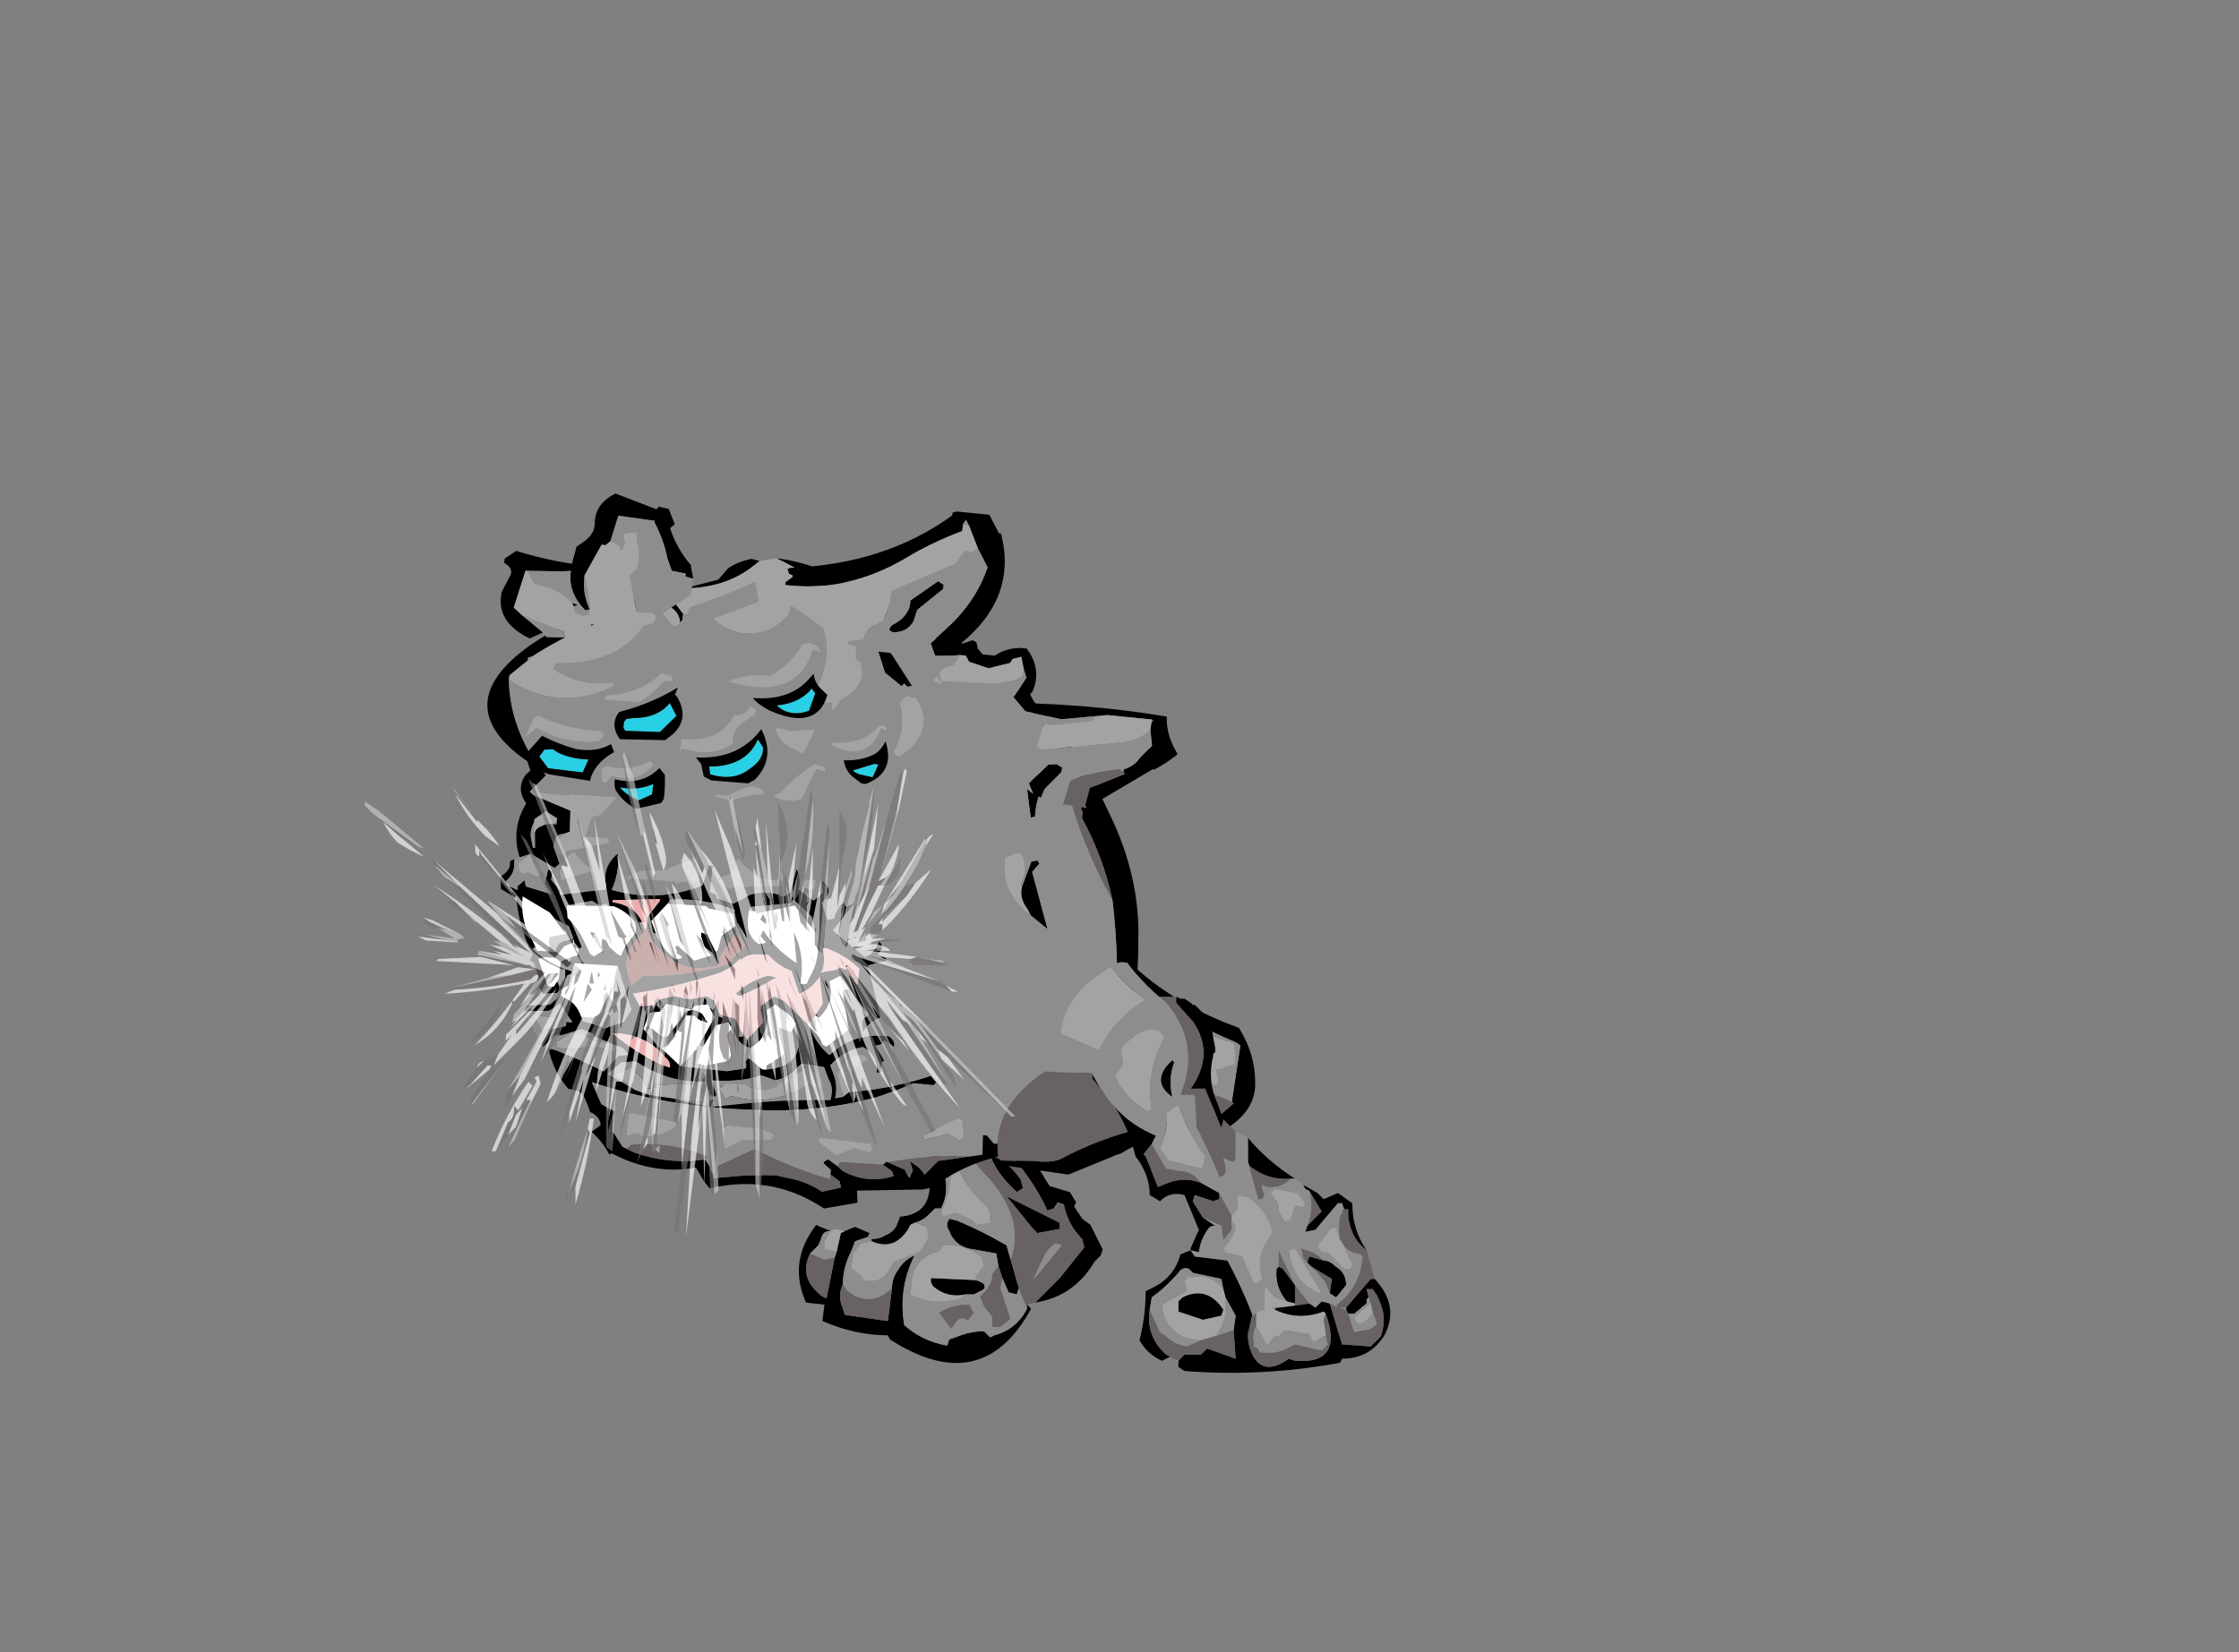 <?xml version="1.0" encoding="UTF-8" standalone="no"?>
<svg xmlns:ffdec="https://www.free-decompiler.com/flash" xmlns:xlink="http://www.w3.org/1999/xlink" ffdec:objectType="frame" height="282.75px" width="383.05px" xmlns="http://www.w3.org/2000/svg">
  <rect width="100%" height="100%" fill="#808080" stroke="none"/>
  <g transform="matrix(1.0, 0.0, 0.0, 1.0, 172.1, 228.35)">
    <use ffdec:characterId="160" ffdec:characterName="a_RightLegIntro" height="71.75" transform="matrix(1.0, 0.0, 0.0, 1.0, -35.25, -66.7)" width="51.8" xlink:href="#sprite0"/>
    <use ffdec:characterId="83" ffdec:characterName="a_BodyBiteDown" height="150.15" transform="matrix(0.99, 0.096, -0.091, 0.727, -85.034, -137.264)" width="116.9" xlink:href="#sprite1"/>
    <use ffdec:characterId="156" ffdec:characterName="a_Horns" height="156.1" transform="matrix(0.992, 0.099, -0.107, 0.704, -83.388, -148.304)" width="141.05" xlink:href="#sprite2"/>
    <use ffdec:characterId="154" ffdec:characterName="a_LeftLegIntro3" height="64.4" transform="matrix(1.0, 0.0, 0.0, 1.0, 14.8, -57.8)" width="51.1" xlink:href="#sprite3"/>
    <use ffdec:characterId="152" ffdec:characterName="a_Eyes" height="43.4" transform="matrix(0.992, 0.12, -0.092, 0.726, -79.478, -123.864)" width="61.95" xlink:href="#sprite4"/>
    <use ffdec:characterId="81" ffdec:characterName="a_MouthBite3" height="42.7" transform="matrix(0.996, 0.063, -0.11, 0.994, -85.888, -83.902)" width="70.35" xlink:href="#sprite5"/>
    <use ffdec:characterId="79" ffdec:characterName="a_BiteFX" height="82.95" transform="matrix(1.0, 0.0, 0.0, 1.0, -109.7, -99.6)" width="111.3" xlink:href="#sprite6"/>
  </g>
  <defs>
    <g id="sprite0" transform="matrix(1.0, 0.0, 0.0, 1.0, -43.75, -131.25)">
      <use ffdec:characterId="159" height="10.25" transform="matrix(7.0, 0.0, 0.0, 7.0, 43.75, 131.25)" width="7.4" xlink:href="#shape0"/>
    </g>
    <g id="shape0" transform="matrix(1.0, 0.0, 0.0, 1.0, -6.25, -18.75)">
      <path d="M10.15 19.15 L9.85 19.8 9.8 20.0 Q9.7 20.25 9.55 20.45 9.2 20.9 8.65 21.15 L8.55 21.6 Q8.7 21.8 8.75 22.05 L8.8 22.25 9.2 22.65 Q9.55 23.25 9.7 23.9 L9.7 24.15 Q9.95 24.7 9.7 25.2 L9.55 25.2 9.4 25.35 Q9.25 25.5 9.05 25.55 L8.95 25.6 8.9 25.7 Q8.55 26.25 8.0 26.0 L8.0 25.95 Q8.2 25.95 8.35 25.85 8.5 25.8 8.6 25.65 L8.7 25.4 Q9.3 25.35 9.4 24.85 9.7 23.45 8.65 22.5 L8.6 22.3 Q8.55 21.9 8.35 21.65 L8.5 21.05 8.7 20.95 Q9.55 20.45 9.7 19.55 L9.7 19.5 10.0 19.15 10.15 19.15 M12.35 19.25 Q12.5 19.35 12.55 19.55 12.7 20.0 12.35 20.3 L12.25 20.75 12.0 21.05 Q11.8 21.25 11.75 21.55 11.55 22.6 11.95 23.6 L11.8 23.75 12.35 24.65 12.85 24.8 13.0 25.05 12.95 25.15 Q13.05 25.3 13.15 25.45 L13.35 25.6 13.65 26.2 13.6 26.35 13.45 26.5 Q12.95 27.35 12.0 27.5 L12.6 26.9 13.2 26.15 13.15 25.95 Q12.8 25.6 12.7 25.1 L12.55 25.05 12.45 25.2 12.3 25.25 Q11.95 24.5 11.4 23.9 L11.7 23.5 11.45 22.55 11.55 22.45 11.5 22.25 11.6 22.15 Q11.5 21.75 11.6 21.3 L11.5 21.25 Q12.0 20.95 12.15 20.35 L11.95 19.75 11.95 19.7 12.05 19.75 Q12.25 19.9 12.3 20.1 L12.3 20.05 Q12.25 19.65 12.35 19.25 M11.8 27.55 L11.9 27.65 Q10.7 29.85 8.45 28.4 L8.4 28.3 Q7.6 28.3 6.8 27.95 L6.85 27.55 6.4 27.5 Q5.95 26.5 6.65 25.6 L6.75 25.65 7.0 25.75 Q6.85 25.75 6.8 25.85 6.75 26.0 6.7 26.1 L6.5 26.3 Q6.2 26.9 6.8 27.35 L6.9 27.4 7.1 26.4 7.15 26.25 7.25 25.8 7.35 25.75 7.6 25.65 7.95 25.8 7.9 25.9 7.6 26.0 7.5 26.25 Q7.3 26.65 7.3 27.05 7.2 27.25 7.25 27.5 L7.35 27.8 8.4 27.95 8.5 27.15 Q8.5 26.9 8.65 26.7 8.8 26.45 9.05 26.35 8.65 27.15 8.8 28.05 9.25 28.45 9.85 28.55 L9.9 28.4 10.05 28.35 Q10.4 28.2 10.75 28.2 L10.9 28.35 11.0 28.3 Q11.55 28.15 11.8 27.65 L11.8 27.55 M9.25 22.4 L9.2 22.25 Q9.5 22.15 9.8 22.2 L10.1 22.85 10.0 22.85 9.9 22.7 Q9.7 22.25 9.25 22.4 M10.9 23.9 Q11.05 23.95 11.15 24.0 11.45 24.2 11.65 24.5 L11.7 24.7 11.55 24.8 11.4 24.65 Q11.05 24.3 10.9 23.9 M11.1 26.6 L11.05 26.3 10.5 26.2 Q10.05 26.15 9.9 25.75 L9.85 25.65 9.85 25.55 9.9 25.45 10.1 25.5 Q10.7 25.75 11.3 26.1 L11.4 26.45 11.6 27.15 11.55 27.3 11.35 27.25 11.2 26.9 11.1 26.6 M10.3 27.3 Q9.85 27.4 9.5 27.1 L9.45 27.0 9.45 26.9 10.55 26.95 Q10.7 27.0 10.75 27.05 10.8 27.15 10.7 27.2 L10.5 27.3 10.3 27.3 M11.95 25.7 L11.3 24.9 12.6 25.55 12.6 25.7 12.05 25.8 Q12.0 25.75 11.95 25.7" fill="#000000" fill-rule="evenodd" stroke="none"/>
      <path d="M10.55 18.85 L10.7 18.8 10.75 18.8 10.85 18.85 10.85 19.05 Q10.35 19.55 10.15 20.2 L9.8 20.55 9.7 20.5 9.7 20.4 9.8 20.0 9.85 19.8 10.15 19.15 10.2 19.1 10.55 18.85 M7.0 25.75 L7.1 25.7 7.35 25.75 7.25 25.8 7.15 26.25 6.85 26.2 6.85 26.0 7.0 25.75 M9.6 20.85 L9.4 21.05 Q9.15 21.3 8.95 21.55 L9.0 22.05 Q8.9 22.05 8.8 21.9 8.7 21.6 8.8 21.25 L8.95 21.15 Q9.3 20.95 9.6 20.85 M9.05 25.55 L9.35 25.65 9.4 25.9 9.2 26.25 8.55 26.5 8.4 26.75 Q8.2 27.05 7.8 26.95 L7.75 26.85 7.5 26.65 7.55 26.3 7.75 26.05 8.0 26.0 Q8.55 26.25 8.9 25.7 L8.95 25.6 9.05 25.55 M9.9 23.75 L10.0 23.8 Q10.05 24.15 10.25 24.5 10.45 24.8 10.7 25.05 L10.85 25.2 10.9 25.3 10.9 25.55 10.55 25.6 10.5 25.5 10.05 25.3 9.75 25.4 9.7 25.3 Q10.05 24.55 9.9 23.75 M10.3 27.3 Q10.15 27.45 9.95 27.45 9.45 27.55 8.95 27.3 L9.0 26.85 Q9.15 26.35 9.65 26.25 L9.75 26.1 10.0 26.1 Q10.4 26.15 10.7 26.4 L10.75 26.6 10.55 26.85 10.55 26.95 9.45 26.9 9.45 27.0 9.5 27.1 Q9.85 27.4 10.3 27.3" fill="#a3a3a3" fill-rule="evenodd" stroke="none"/>
      <path d="M10.2 19.1 L10.15 19.15 10.2 19.05 10.2 19.1 M9.8 20.0 L9.7 20.4 9.6 20.5 9.65 20.65 10.15 20.5 11.3 18.9 11.2 18.75 11.4 18.75 Q12.05 18.7 12.35 19.25 12.25 19.65 12.3 20.05 L12.3 20.1 Q12.25 19.9 12.05 19.75 L11.95 19.7 11.95 19.75 12.15 20.35 Q12.0 20.95 11.5 21.25 L11.6 21.3 Q11.5 21.75 11.6 22.15 L11.5 22.25 11.55 22.45 11.45 22.55 11.7 23.5 11.4 23.9 Q11.95 24.5 12.3 25.25 L12.45 25.2 12.55 25.05 12.7 25.1 Q12.8 25.6 13.15 25.95 L13.2 26.15 12.6 26.9 12.0 27.5 11.8 27.55 11.8 27.65 11.6 27.15 11.4 26.45 Q11.75 25.5 10.9 24.5 10.7 24.3 10.55 24.1 L10.45 24.05 10.25 24.1 Q10.15 23.3 9.5 22.75 L9.3 22.6 9.2 22.65 8.8 22.25 8.75 22.05 Q8.7 21.8 8.55 21.6 L8.65 21.15 Q9.2 20.9 9.55 20.45 9.7 20.25 9.8 20.0 M10.75 18.8 L10.7 18.8 10.9 18.75 10.75 18.8 M12.25 20.75 L11.75 21.55 Q11.8 21.25 12.0 21.05 L12.25 20.75 M9.7 19.55 L9.7 19.5 9.7 19.55 M9.0 22.05 L9.05 22.0 9.05 21.65 9.2 21.45 Q9.45 21.4 9.6 21.25 L9.75 21.1 9.6 20.85 Q9.3 20.95 8.95 21.15 L8.8 21.25 Q8.7 21.6 8.8 21.9 8.9 22.05 9.0 22.05 M10.35 22.8 L9.85 21.95 9.55 21.95 9.85 22.1 10.3 22.9 10.35 22.8 M9.25 22.4 Q9.7 22.25 9.9 22.7 L10.0 22.85 10.1 22.85 9.8 22.2 Q9.5 22.15 9.2 22.25 L9.25 22.4 M10.9 23.9 Q11.05 24.3 11.4 24.65 L11.55 24.8 11.7 24.7 11.65 24.5 Q11.45 24.2 11.15 24.0 11.05 23.95 10.9 23.9 M7.1 26.4 L6.9 27.4 6.8 27.35 Q6.2 26.9 6.5 26.3 L6.85 26.45 7.1 26.4 M8.5 27.15 L8.4 27.95 7.35 27.8 7.25 27.5 Q7.2 27.25 7.3 27.05 L7.4 27.2 Q7.95 27.65 8.5 27.15 M11.1 26.6 L11.2 26.9 11.15 27.15 11.4 27.9 11.15 28.1 10.95 28.1 10.95 27.85 10.75 27.6 10.65 27.35 10.8 27.2 Q10.95 27.0 10.95 26.8 L11.1 26.6 M10.05 28.0 L9.95 28.15 9.65 27.75 Q9.95 27.55 10.3 27.55 L10.4 27.55 10.5 27.75 10.35 27.95 10.3 27.9 Q10.15 27.85 10.05 28.0 M11.95 25.7 Q12.0 25.75 12.05 25.8 L12.6 25.7 12.6 25.55 11.3 24.9 11.95 25.7 M12.65 26.1 L12.5 26.05 Q12.35 26.15 12.25 26.3 12.1 26.6 11.95 26.95 L12.65 26.1" fill="#686262" fill-rule="evenodd" stroke="none"/>
      <path d="M10.55 18.85 L10.2 19.1 10.2 19.05 10.3 18.95 Q10.4 18.85 10.55 18.85 M9.7 20.4 L9.7 20.5 9.8 20.55 10.15 20.2 Q10.35 19.55 10.85 19.05 L10.85 18.85 10.75 18.8 10.9 18.75 11.2 18.75 11.3 18.9 10.15 20.5 9.65 20.65 9.6 20.5 9.7 20.4 M7.9 25.9 L8.0 25.95 8.0 26.0 7.75 26.05 7.55 26.3 7.5 26.65 7.75 26.85 7.8 26.95 Q8.2 27.05 8.4 26.75 L8.55 26.5 9.2 26.25 9.4 25.9 9.35 25.65 9.05 25.55 Q9.25 25.5 9.4 25.35 L9.55 25.2 9.7 25.2 Q9.95 24.7 9.7 24.15 L9.7 23.9 Q9.55 23.25 9.2 22.65 L9.3 22.6 9.5 22.75 Q10.15 23.3 10.25 24.1 L10.45 24.05 10.55 24.1 Q10.7 24.3 10.9 24.5 11.75 25.5 11.4 26.45 L11.3 26.1 Q10.7 25.75 10.1 25.5 L9.9 25.45 9.85 25.55 9.85 25.65 9.9 25.75 Q10.05 26.15 10.5 26.2 L11.05 26.3 11.1 26.6 10.95 26.8 Q10.95 27.0 10.8 27.2 L10.65 27.35 10.75 27.6 10.95 27.85 10.95 28.1 11.15 28.1 11.4 27.9 11.15 27.15 11.2 26.9 11.35 27.25 11.55 27.3 11.6 27.15 11.8 27.65 Q11.55 28.15 11.0 28.3 L10.9 28.35 10.75 28.2 Q10.4 28.2 10.05 28.35 L9.9 28.4 9.85 28.55 Q9.25 28.45 8.8 28.05 8.65 27.15 9.05 26.35 8.8 26.45 8.65 26.7 8.5 26.9 8.5 27.15 7.95 27.65 7.4 27.2 L7.3 27.05 Q7.3 26.65 7.5 26.25 L7.6 26.0 7.9 25.9 M9.6 20.85 L9.75 21.1 9.6 21.25 Q9.45 21.4 9.2 21.45 L9.05 21.65 9.05 22.0 9.0 22.05 8.95 21.55 Q9.15 21.3 9.4 21.05 L9.6 20.85 M10.35 22.8 L10.3 22.9 9.85 22.1 9.55 21.95 9.85 21.95 10.35 22.8 M9.9 23.75 Q10.05 24.55 9.7 25.3 L9.75 25.4 10.05 25.3 10.5 25.5 10.55 25.6 10.9 25.55 10.9 25.3 10.85 25.2 10.7 25.05 Q10.45 24.8 10.25 24.5 10.05 24.15 10.0 23.8 L9.9 23.75 M7.15 26.25 L7.1 26.4 6.85 26.45 6.5 26.3 6.7 26.1 Q6.75 26.0 6.8 25.85 6.85 25.75 7.0 25.75 L6.85 26.0 6.85 26.2 7.15 26.25 M10.55 26.95 L10.55 26.85 10.75 26.6 10.7 26.4 Q10.4 26.15 10.0 26.1 L9.75 26.1 9.65 26.25 Q9.15 26.35 9.0 26.85 L8.95 27.3 Q9.45 27.55 9.95 27.45 10.15 27.45 10.3 27.3 L10.5 27.3 10.7 27.2 Q10.8 27.15 10.75 27.05 10.7 27.0 10.55 26.95 M10.05 28.0 Q10.15 27.85 10.3 27.9 L10.35 27.95 10.5 27.75 10.4 27.55 10.3 27.55 Q9.95 27.55 9.65 27.75 L9.95 28.15 10.05 28.0 M12.65 26.1 L11.95 26.95 Q12.1 26.6 12.25 26.3 12.35 26.15 12.5 26.05 L12.65 26.1" fill="#8d8d8d" fill-rule="evenodd" stroke="none"/>
    </g>
    <g id="sprite1" transform="matrix(1.0, 0.0, 0.0, 1.0, -1.4, -16.1)">
      <use ffdec:characterId="82" height="21.45" transform="matrix(7.0, 0.0, 0.0, 7.0, 1.4, 16.1)" width="16.7" xlink:href="#shape1"/>
    </g>
    <g id="shape1" transform="matrix(1.0, 0.0, 0.0, 1.0, -0.2, -2.3)">
      <path d="M12.65 5.55 L12.4 5.4 9.95 3.8 9.65 3.9 9.4 4.2 9.4 4.5 9.35 4.55 9.25 4.55 9.25 4.3 9.25 4.05 9.0 3.8 Q8.0 2.9 6.8 2.3 8.15 2.35 9.1 3.4 L9.4 3.7 9.85 3.45 Q11.4 4.25 12.65 5.4 L12.7 5.45 12.65 5.55 M13.25 5.95 Q13.7 6.4 14.1 6.9 15.05 8.25 15.7 9.7 16.65 11.7 16.8 13.85 17.0 16.0 16.8 18.2 L16.75 18.2 16.7 18.2 16.7 18.25 16.35 18.75 16.25 19.0 Q16.15 19.5 15.8 19.85 L15.6 20.2 Q15.1 20.95 14.3 21.3 L14.4 21.3 Q13.25 21.75 12.55 22.7 L12.3 22.8 10.7 23.05 10.75 23.45 9.95 23.75 9.8 23.65 Q8.5 22.8 7.1 23.45 L6.95 23.25 6.7 22.8 Q5.7 23.2 4.6 22.6 L4.55 22.65 Q4.35 22.25 4.05 21.95 L4.25 21.7 Q4.2 21.4 3.95 21.3 3.85 21.0 3.75 20.8 3.65 20.6 3.35 20.6 3.15 20.35 3.0 20.05 2.1 18.1 3.45 16.25 L3.65 16.0 3.75 16.2 3.6 16.7 3.8 16.65 3.95 16.75 3.7 17.0 Q2.9 17.95 3.3 19.15 L3.4 19.2 3.6 19.3 3.6 19.4 3.95 19.5 Q5.95 20.05 8.0 19.95 L8.05 20.0 9.3 19.95 Q10.85 19.8 12.15 19.0 L12.3 19.2 12.25 19.3 11.75 19.3 Q11.35 19.6 10.95 19.85 9.55 20.6 7.9 20.7 5.85 20.9 3.9 20.3 L4.2 21.0 4.55 21.2 4.55 21.85 4.85 22.35 4.95 22.4 5.15 22.5 Q6.05 22.8 6.9 22.5 L7.05 22.75 7.05 22.8 7.15 23.0 7.15 23.1 7.55 23.0 Q8.1 22.85 8.7 22.8 L8.95 22.85 Q9.45 22.9 9.85 23.2 L10.3 23.0 10.25 22.8 10.0 22.6 10.0 22.45 9.8 22.25 9.8 22.2 9.9 22.1 10.15 22.3 10.3 22.45 Q10.95 22.8 11.55 22.45 L11.5 22.3 11.25 22.1 11.3 22.05 Q11.3 22.0 11.35 22.0 L11.8 22.2 11.9 22.4 11.95 22.45 11.95 22.4 12.0 22.2 11.9 21.9 12.1 22.05 12.2 22.15 12.3 22.3 12.6 21.8 13.35 21.55 13.65 21.45 13.6 20.8 13.7 20.8 13.9 21.05 Q14.55 20.95 15.05 20.45 15.8 19.8 15.8 18.75 15.75 18.4 15.55 18.1 L15.6 18.1 16.0 18.4 16.1 18.4 16.6 17.9 16.5 16.6 Q16.4 14.55 16.05 12.6 15.7 11.2 15.05 9.95 L15.05 9.75 15.0 9.65 15.05 9.1 14.85 8.65 14.3 7.7 14.2 7.55 13.75 6.95 13.6 6.7 Q13.3 6.2 12.8 5.85 L13.25 5.95 M14.2 8.45 Q13.85 9.2 13.9 10.05 L13.8 10.1 13.6 9.05 13.7 9.0 13.7 8.75 14.15 8.4 14.2 8.45 M13.8 12.4 L13.95 11.55 14.1 11.5 14.15 11.6 14.0 11.9 14.55 13.75 14.1 13.35 14.0 13.15 Q13.75 12.8 13.8 12.4 M4.65 3.6 L5.45 3.2 Q5.55 3.0 5.65 2.8 5.85 2.55 6.2 2.4 L6.4 2.45 6.25 2.65 Q5.65 3.45 4.65 3.6 M4.7 4.45 L4.7 4.65 4.65 4.75 Q4.6 4.35 4.25 4.2 L4.15 4.2 Q2.35 5.0 1.15 6.35 L1.05 6.4 1.05 6.5 0.65 7.05 0.65 7.1 0.65 7.2 Q0.8 8.65 1.6 9.95 L1.85 10.25 1.5 10.85 1.6 10.95 2.55 11.35 2.6 12.05 2.45 12.15 Q2.35 12.15 2.3 12.25 2.25 12.35 2.25 12.5 L2.25 12.6 2.45 13.15 3.4 14.0 3.3 14.1 3.25 14.1 Q2.75 13.6 2.1 13.5 L1.95 13.15 1.45 13.05 Q1.15 12.15 1.45 11.25 1.15 10.8 1.35 10.3 L1.45 10.15 1.35 9.85 Q-0.8 8.25 1.05 6.0 2.25 4.6 3.9 3.9 L4.2 3.9 4.3 3.95 4.35 3.95 4.7 4.45 M9.65 4.95 L9.9 5.1 10.5 6.1 10.4 6.15 10.3 6.05 10.25 6.15 9.8 5.75 9.55 5.0 9.65 4.95 M1.75 12.2 Q1.75 12.05 1.9 11.95 2.0 11.85 2.15 11.85 L2.25 11.85 2.25 11.75 2.25 11.65 1.95 11.45 1.7 11.75 1.7 11.85 Q1.6 12.15 1.7 12.5 L1.75 12.7 1.8 12.7 1.75 12.2" fill="#000000" fill-rule="evenodd" stroke="none"/>
      <path d="M12.4 5.4 L12.65 5.55 12.75 5.65 12.5 5.75 12.45 5.8 11.15 5.95 11.0 5.85 11.3 5.1 12.4 5.4 M6.8 2.3 Q8.0 2.9 9.0 3.8 L9.25 4.05 9.25 4.3 9.0 4.7 9.05 5.4 9.15 5.45 Q9.35 5.9 9.15 6.35 9.0 6.7 8.65 6.9 8.3 7.05 8.05 6.85 8.7 5.2 7.8 3.7 L7.3 3.85 Q7.3 4.15 7.15 4.35 6.8 4.9 6.2 4.9 5.75 4.85 5.45 4.5 L6.5 3.8 6.35 3.15 Q5.65 3.75 4.85 4.2 L4.8 4.45 4.7 4.45 4.35 3.95 4.35 3.9 Q4.35 3.75 4.45 3.7 4.5 3.6 4.65 3.6 5.65 3.45 6.25 2.65 L6.4 2.45 6.8 2.3 M13.75 6.95 L14.2 7.55 14.25 7.65 13.75 7.9 13.6 7.8 13.65 7.0 13.75 6.95 M3.95 19.5 L3.6 19.4 3.6 19.3 3.55 19.15 3.4 19.2 3.3 19.15 Q3.3 18.65 3.45 18.2 L3.55 18.4 3.5 18.75 3.7 18.6 Q4.2 18.9 4.05 19.45 L3.95 19.5 M14.1 13.35 Q13.25 12.65 13.3 11.5 L13.45 11.4 13.5 11.35 13.6 11.3 13.7 11.35 Q13.9 11.85 13.75 12.35 L13.8 12.4 Q13.75 12.8 14.0 13.15 L14.1 13.35 M4.65 4.75 L4.6 4.85 4.5 4.9 4.15 4.45 3.85 4.45 Q3.85 4.75 3.75 5.05 3.2 6.35 1.75 6.5 L1.7 6.7 Q2.4 7.2 3.2 6.95 L3.25 7.05 3.0 7.25 Q1.85 8.05 0.65 7.2 L0.65 7.1 0.65 7.05 1.05 6.5 1.1 6.45 1.15 6.35 Q2.35 5.0 4.15 4.2 L4.25 4.2 Q4.6 4.35 4.65 4.75 M1.6 10.95 L1.6 10.85 2.45 10.85 2.5 10.8 3.65 10.75 3.3 11.4 Q3.2 11.45 3.1 11.5 L3.0 12.15 3.55 12.15 3.6 12.3 2.6 12.7 2.5 12.9 2.35 12.8 2.25 12.6 2.25 12.5 2.45 12.15 2.6 12.05 2.55 11.35 1.6 10.95 M10.25 6.7 L10.4 6.45 10.65 6.5 Q10.85 6.85 10.9 7.2 10.95 7.95 10.4 8.5 L10.3 8.45 10.25 8.35 Q10.5 7.55 10.25 6.7 M2.15 11.85 Q2.0 11.85 1.9 11.95 1.75 12.05 1.75 12.2 L1.7 12.15 1.7 11.85 1.7 11.75 1.95 11.45 2.25 11.65 2.25 11.75 2.15 11.85 M7.65 9.2 L7.65 9.2 M10.9 18.1 L11.0 18.15 11.0 18.3 10.5 18.55 10.45 18.7 Q10.4 19.15 9.95 19.3 L9.65 19.35 9.35 19.45 9.3 19.25 9.3 19.15 9.5 19.05 9.45 18.8 10.9 18.1 M8.4 18.85 L8.15 19.4 8.0 19.4 7.95 19.35 5.3 19.25 5.2 19.55 4.65 19.5 4.85 18.85 6.3 19.05 6.35 18.7 6.6 18.55 6.7 18.55 6.7 18.6 8.4 18.85 M5.3 21.95 L5.2 21.85 5.05 21.9 5.0 21.95 4.9 21.95 4.9 21.25 4.95 21.2 6.05 21.35 6.1 21.45 6.05 21.55 Q5.75 21.9 5.3 21.95 M3.55 17.9 L3.35 18.05 3.25 18.0 3.4 17.6 3.6 17.7 3.55 17.9 M10.9 21.45 L10.95 21.6 10.9 21.75 10.5 21.65 10.1 21.95 9.6 21.55 9.65 21.4 10.9 21.45 M10.0 21.6 L10.0 21.6 M12.75 20.85 L12.2 21.15 12.15 21.0 12.95 20.3 13.05 20.35 13.15 20.9 13.05 21.05 12.75 20.85 M8.25 21.35 L8.45 21.4 8.5 21.5 8.45 21.65 7.75 21.75 7.35 22.1 7.2 21.45 7.35 21.3 8.2 21.3 8.25 21.35" fill="#a3a3a3" fill-rule="evenodd" stroke="none"/>
      <path d="M14.85 8.65 L15.05 9.1 15.0 9.65 15.05 9.75 15.05 9.95 Q15.7 11.2 16.05 12.6 15.1 10.8 14.55 8.85 L14.85 8.65 M13.35 21.55 L12.6 21.8 12.3 22.3 12.2 22.15 12.1 22.05 11.9 21.9 12.0 22.2 11.95 22.4 11.9 22.4 11.8 22.2 11.35 22.0 11.8 21.85 Q12.55 21.6 13.35 21.55 M11.25 22.1 L11.5 22.3 11.55 22.45 Q10.95 22.8 10.3 22.45 L10.15 22.3 10.2 22.15 11.25 22.1 M10.0 22.6 L10.25 22.8 10.3 23.0 9.85 23.2 Q9.45 22.9 8.95 22.85 L8.75 22.8 8.7 22.8 Q8.1 22.85 7.55 23.0 L7.15 23.1 7.15 23.0 7.2 22.7 8.0 22.05 8.1 22.0 Q9.0 22.5 10.0 22.75 L10.0 22.6 M6.9 22.5 Q6.05 22.8 5.15 22.5 L4.95 22.4 5.05 22.25 Q6.0 22.0 6.95 22.4 L6.9 22.5" fill="#686262" fill-rule="evenodd" stroke="none"/>
      <path d="M12.4 5.4 L11.3 5.1 11.0 5.85 11.15 5.95 12.45 5.8 12.5 5.75 12.75 5.65 12.65 5.55 12.7 5.45 12.65 5.4 13.25 5.95 12.8 5.85 Q13.3 6.2 13.6 6.7 L13.75 6.95 13.65 7.0 13.6 7.8 13.75 7.9 14.25 7.65 14.3 7.7 14.85 8.65 14.55 8.85 Q15.1 10.8 16.05 12.6 16.4 14.55 16.5 16.6 L16.6 17.9 16.1 18.4 16.0 18.4 15.6 18.1 15.55 18.1 Q15.75 18.4 15.8 18.75 15.8 19.8 15.05 20.45 14.55 20.95 13.9 21.05 L13.7 20.8 13.6 20.8 13.65 21.45 13.35 21.55 Q12.55 21.6 11.8 21.85 L11.35 22.0 Q11.3 22.0 11.3 22.05 L11.25 22.1 10.2 22.15 10.15 22.3 9.9 22.1 9.8 22.2 9.8 22.25 10.0 22.45 10.0 22.6 10.0 22.75 Q9.0 22.5 8.1 22.0 L8.0 22.05 7.2 22.7 7.15 23.0 7.05 22.8 7.05 22.75 6.9 22.5 6.95 22.4 Q6.0 22.0 5.05 22.25 L4.95 22.4 4.85 22.35 4.55 21.85 4.55 21.2 4.2 21.0 3.9 20.3 Q5.85 20.9 7.9 20.7 9.55 20.6 10.95 19.85 11.35 19.6 11.75 19.3 L12.25 19.3 12.3 19.2 12.15 19.0 Q10.85 19.8 9.3 19.95 L8.05 20.0 8.0 19.95 Q5.95 20.05 3.95 19.5 L4.05 19.45 Q4.2 18.9 3.7 18.6 L3.5 18.75 3.55 18.4 3.45 18.2 Q3.3 18.65 3.3 19.15 2.9 17.95 3.7 17.0 L3.95 16.75 3.8 16.65 3.6 16.7 3.75 16.2 3.65 16.0 3.45 16.25 3.45 15.55 4.2 15.45 3.4 14.0 2.45 13.15 2.25 12.6 2.35 12.8 2.5 12.9 2.6 12.7 3.6 12.3 3.55 12.15 3.0 12.15 3.1 11.5 Q3.2 11.45 3.3 11.4 L3.65 10.75 2.5 10.8 2.45 10.85 1.6 10.85 1.6 10.95 1.5 10.85 1.85 10.25 1.6 9.95 Q0.8 8.65 0.65 7.2 1.85 8.05 3.0 7.25 L3.25 7.05 3.2 6.95 Q2.4 7.2 1.7 6.7 L1.75 6.5 Q3.2 6.35 3.75 5.05 3.85 4.75 3.85 4.45 L4.15 4.45 4.5 4.9 4.6 4.85 4.65 4.75 4.7 4.65 4.7 4.45 4.8 4.45 4.85 4.2 Q5.65 3.75 6.35 3.15 L6.5 3.8 5.45 4.5 Q5.75 4.85 6.2 4.9 6.8 4.9 7.15 4.35 7.3 4.15 7.3 3.85 L7.8 3.7 Q8.7 5.2 8.05 6.85 8.3 7.05 8.65 6.9 9.0 6.7 9.15 6.35 9.35 5.9 9.15 5.45 L9.05 5.4 9.0 4.7 9.25 4.3 9.25 4.55 9.35 4.55 9.4 4.5 9.4 4.2 9.65 3.9 9.95 3.8 12.4 5.4 M11.95 22.4 L11.95 22.45 11.9 22.4 11.95 22.4 M8.95 22.85 L8.7 22.8 8.75 22.8 8.95 22.85 M3.6 19.3 L3.4 19.2 3.55 19.15 3.6 19.3 M14.4 21.3 L14.3 21.3 Q15.1 20.95 15.6 20.2 15.3 20.7 14.85 21.1 L14.8 21.1 14.4 21.3 M16.7 18.25 L16.7 18.2 16.75 18.2 16.7 18.25 M14.2 8.45 L14.15 8.4 13.7 8.75 13.7 9.0 13.6 9.05 13.8 10.1 13.9 10.05 Q13.85 9.2 14.2 8.45 M14.1 13.35 L14.55 13.75 14.0 11.9 14.15 11.6 14.1 11.5 13.95 11.55 13.8 12.4 13.75 12.35 Q13.9 11.85 13.7 11.35 L13.6 11.3 13.5 11.35 13.45 11.4 13.3 11.5 Q13.25 12.65 14.1 13.35 M9.65 4.95 L9.55 5.0 9.8 5.75 10.25 6.15 10.3 6.05 10.4 6.15 10.5 6.1 9.9 5.1 9.65 4.95 M10.25 6.7 Q10.5 7.55 10.25 8.35 L10.3 8.45 10.4 8.5 Q10.95 7.95 10.9 7.2 10.85 6.85 10.65 6.5 L10.4 6.45 10.25 6.7 M1.05 6.5 L1.05 6.4 1.15 6.35 1.1 6.45 1.05 6.5 M4.35 3.9 L4.35 3.95 4.3 3.95 4.35 3.9 M2.15 11.85 L2.25 11.75 2.25 11.85 2.15 11.85 M1.7 11.85 L1.7 12.15 1.75 12.2 1.8 12.7 1.75 12.7 1.7 12.5 Q1.6 12.15 1.7 11.85 M2.25 12.5 Q2.25 12.35 2.3 12.25 2.35 12.15 2.45 12.15 L2.25 12.5 M7.65 9.2 L7.65 9.2 M8.4 18.85 L6.7 18.6 6.7 18.55 6.6 18.55 6.35 18.7 6.3 19.05 4.85 18.85 4.65 19.5 5.2 19.55 5.3 19.25 7.95 19.35 8.0 19.4 8.15 19.4 8.4 18.85 M10.9 18.1 L9.45 18.8 9.5 19.05 9.3 19.15 9.3 19.25 9.35 19.45 9.65 19.35 9.95 19.3 Q10.4 19.15 10.45 18.7 L10.5 18.55 11.0 18.3 11.0 18.15 10.9 18.1 M3.55 17.9 L3.6 17.7 3.4 17.6 3.25 18.0 3.35 18.05 3.55 17.9 M5.3 21.95 Q5.75 21.9 6.05 21.55 L6.1 21.45 6.05 21.35 4.95 21.2 4.9 21.25 4.9 21.95 5.0 21.95 5.05 21.9 5.2 21.85 5.3 21.95 M10.9 21.45 L9.65 21.4 9.6 21.55 10.1 21.95 10.5 21.65 10.9 21.75 10.95 21.6 10.9 21.45 M10.0 21.6 L10.0 21.6 M8.25 21.35 L8.2 21.3 7.35 21.3 7.2 21.45 7.35 22.1 7.75 21.75 8.45 21.65 8.5 21.5 8.45 21.4 8.25 21.35 M12.75 20.85 L13.05 21.05 13.15 20.9 13.05 20.35 12.95 20.3 12.15 21.0 12.2 21.15 12.75 20.85" fill="#8d8d8d" fill-rule="evenodd" stroke="none"/>
    </g>
    <g id="sprite2" transform="matrix(1.0, 0.0, 0.0, 1.0, 0.0, -0.35)">
      <use ffdec:characterId="155" height="22.3" transform="matrix(7.0, 0.0, 0.0, 7.0, 0.0, 0.35)" width="20.15" xlink:href="#shape2"/>
    </g>
    <g id="shape2" transform="matrix(1.0, 0.0, 0.0, 1.0, 0.0, -0.05)">
      <path d="M6.95 2.55 Q9.25 2.1 10.7 0.2 L10.7 0.1 10.8 0.05 11.6 0.05 11.9 0.65 11.95 0.65 Q12.6 2.8 11.35 4.6 L11.65 4.4 11.75 4.45 11.8 4.6 11.8 4.65 11.95 4.85 12.25 4.85 Q12.5 4.55 12.85 4.5 L13.0 4.5 Q13.45 5.15 13.3 5.95 L13.25 6.05 13.4 6.35 Q15.1 6.2 16.65 6.35 16.7 6.95 17.0 7.5 L17.05 7.6 Q16.85 7.9 16.55 8.2 L16.5 8.2 15.05 9.75 15.0 9.65 15.05 9.05 15.85 8.45 15.8 8.4 15.8 8.3 Q16.05 8.15 16.15 7.85 16.25 7.65 16.4 7.4 L16.3 6.85 16.3 6.55 16.35 6.55 16.3 6.5 15.2 6.5 14.1 6.8 13.2 6.65 12.85 6.2 12.9 6.1 13.1 5.5 13.0 5.2 12.9 4.8 12.7 4.9 12.65 5.05 12.15 5.3 11.65 5.15 11.55 4.95 11.4 4.95 11.2 5.0 10.9 5.05 10.8 5.05 10.65 4.65 11.0 4.05 Q11.6 3.05 11.75 1.85 L11.45 1.25 11.15 0.5 11.05 0.3 11.0 0.45 11.0 0.7 Q10.3 1.2 9.75 1.8 8.45 3.2 6.9 3.15 L6.9 3.05 7.05 2.85 7.05 2.8 6.95 2.75 6.9 2.6 6.95 2.55 M13.9 9.55 L13.7 9.45 13.55 9.1 13.95 8.4 14.15 8.35 14.3 8.45 14.3 8.6 13.95 9.25 13.9 9.55 M10.75 2.6 L10.75 2.75 10.2 3.55 10.15 3.95 Q10.05 4.35 9.7 4.4 L9.6 4.35 9.6 4.25 9.65 4.15 Q10.05 3.8 10.0 3.25 L10.6 2.5 10.75 2.6 M1.2 5.6 L0.9 5.85 Q0.0 5.4 0.05 4.35 L0.2 3.75 Q0.25 3.5 0.0 3.35 L0.0 3.2 0.25 2.9 Q0.95 3.1 1.65 3.15 L1.7 2.55 1.9 2.3 Q2.1 2.0 2.05 1.65 2.0 1.0 2.45 0.6 L3.5 1.0 3.55 0.9 3.8 0.95 4.0 1.45 3.9 1.6 Q4.15 2.3 4.55 2.8 L4.55 2.85 4.65 3.25 4.45 3.2 4.45 3.1 4.1 3.05 3.95 2.65 Q3.8 2.05 3.5 1.45 L3.5 1.4 2.6 1.35 2.5 2.25 2.4 2.4 2.3 2.4 2.0 3.5 Q2.0 4.1 2.25 4.65 L2.15 4.7 Q1.65 4.15 1.65 3.4 L1.4 3.45 0.55 3.55 0.4 4.85 0.65 5.1 1.2 5.6 M4.65 3.3 L4.65 3.5 4.65 3.65 4.65 3.5 4.65 3.3 M1.8 4.5 L1.85 4.5 1.95 4.55 1.85 4.6 1.8 4.5 M19.65 19.3 L19.65 17.35 Q19.55 17.25 19.4 17.2 17.65 16.45 16.6 14.9 L16.45 14.65 Q17.7 16.1 19.55 16.75 20.05 17.6 20.15 18.6 20.25 19.5 19.65 20.2 18.7 20.35 17.9 20.8 17.5 21.05 17.15 21.45 L17.0 21.55 15.95 22.35 14.25 22.25 14.25 22.1 15.15 22.0 Q15.6 22.0 15.8 21.75 17.35 20.3 19.35 19.9 L19.7 19.35 19.65 19.3 M16.85 18.2 L16.85 18.2" fill="#000000" fill-rule="evenodd" stroke="none"/>
      <path d="M6.9 2.6 L6.95 2.75 7.05 2.8 7.05 2.85 6.9 3.05 6.9 3.15 Q8.45 3.2 9.75 1.8 10.3 1.2 11.0 0.7 L11.0 0.45 11.15 0.5 11.45 1.25 11.3 1.4 11.15 1.35 10.95 1.85 9.5 3.0 Q9.55 3.5 9.4 4.05 L9.25 4.2 Q9.0 4.45 9.0 4.75 L8.65 4.85 8.65 4.95 8.35 4.9 Q7.8 4.25 7.05 3.8 L6.95 3.6 Q6.65 3.15 6.8 2.6 L6.9 2.6 M11.4 4.95 L11.55 4.95 11.65 5.15 12.15 5.3 12.65 5.05 12.7 4.9 12.9 4.8 13.0 5.2 13.0 5.45 Q12.85 5.65 12.65 5.7 L12.5 5.75 12.45 5.8 11.05 5.9 11.0 5.75 Q10.95 5.6 11.05 5.45 L11.3 5.3 11.4 4.95 M15.2 6.5 L16.3 6.5 16.3 6.55 16.3 6.85 Q16.1 7.25 15.6 7.4 14.7 7.65 13.75 7.9 L13.6 7.8 13.7 7.0 14.0 7.0 14.85 6.75 14.9 6.6 15.2 6.5 M0.65 5.1 L0.4 4.85 0.55 3.55 0.6 3.55 0.8 3.95 1.0 4.0 Q1.5 4.1 1.8 4.5 L1.85 4.6 1.9 4.8 2.1 4.9 2.25 4.8 2.25 4.6 Q2.15 4.05 2.0 3.5 L2.3 2.4 2.4 2.4 2.5 2.25 2.7 2.35 2.75 2.4 2.8 2.55 2.85 2.3 2.85 2.2 2.8 2.05 Q2.75 1.95 2.9 1.9 L3.1 1.85 3.15 2.15 Q3.3 2.6 3.25 3.1 L3.1 3.35 3.4 4.6 3.75 4.55 3.85 4.6 3.9 4.7 3.85 4.9 Q3.6 5.05 3.3 5.15 2.85 5.3 2.35 5.15 L2.3 5.45 1.9 5.75 1.75 5.7 1.7 5.5 0.65 5.1 M16.2 15.1 Q17.45 16.75 19.5 17.3 L19.6 18.0 19.35 18.15 19.3 18.2 19.15 18.25 19.25 18.65 19.2 18.8 18.95 18.7 18.8 18.6 18.6 18.4 18.2 18.3 Q17.55 18.15 16.85 18.2 L16.5 18.1 Q15.9 17.85 15.25 17.55 15.2 16.3 16.0 15.35 L16.2 15.1 M16.85 18.2 L16.85 18.2" fill="#a3a3a3" fill-rule="evenodd" stroke="none"/>
      <path d="M15.8 8.4 L15.85 8.45 15.05 9.05 15.0 9.65 15.05 9.75 14.45 9.7 14.55 8.85 Q15.05 8.5 15.7 8.3 L15.8 8.4 M19.65 19.3 L19.7 19.35 19.35 19.9 Q17.35 20.3 15.8 21.75 15.6 22.0 15.15 22.0 L14.25 22.1 Q14.15 21.95 14.15 21.8 13.9 20.25 15.0 18.9 L15.7 18.85 Q17.95 18.5 19.65 19.3" fill="#686262" fill-rule="evenodd" stroke="none"/>
      <path d="M6.95 2.55 L6.9 2.6 6.8 2.6 6.95 2.55 M11.0 0.45 L11.05 0.3 11.15 0.5 11.0 0.45 M11.45 1.25 L11.75 1.85 Q11.6 3.05 11.0 4.05 L10.65 4.65 10.8 5.05 10.9 5.05 11.2 5.0 11.4 4.95 11.3 5.3 11.05 5.45 Q10.95 5.6 11.0 5.75 L11.05 5.9 12.45 5.8 12.5 5.75 12.65 5.7 Q12.85 5.65 13.0 5.45 L13.0 5.2 13.1 5.5 12.9 6.1 12.85 6.2 13.2 6.65 14.1 6.8 15.2 6.5 14.9 6.6 14.85 6.75 14.0 7.0 13.7 7.0 13.6 7.8 13.75 7.9 Q14.7 7.65 15.6 7.4 16.1 7.25 16.3 6.85 L16.4 7.4 Q16.25 7.65 16.15 7.85 16.05 8.15 15.8 8.3 L15.8 8.4 15.7 8.3 Q15.05 8.5 14.55 8.85 L14.45 9.7 13.9 9.55 13.95 9.25 14.3 8.6 14.3 8.45 14.15 8.35 13.95 8.4 13.55 9.1 13.7 9.45 13.25 9.1 12.75 7.8 12.85 7.4 Q13.05 6.95 12.75 6.55 L12.5 6.65 Q10.95 6.55 10.55 4.85 L10.5 4.95 10.25 5.0 Q9.45 5.25 8.65 4.95 L8.65 4.85 9.0 4.75 Q9.0 4.45 9.25 4.2 L9.4 4.05 Q9.55 3.5 9.5 3.0 L10.95 1.85 11.15 1.35 11.3 1.4 11.45 1.25 M16.3 6.5 L16.35 6.55 16.3 6.55 16.3 6.5 M10.75 2.6 L10.6 2.5 10.0 3.25 Q10.05 3.8 9.65 4.15 L9.6 4.25 9.6 4.35 9.7 4.4 Q10.05 4.35 10.15 3.95 L10.2 3.55 10.75 2.75 10.75 2.6 M1.2 5.6 L0.65 5.1 1.7 5.5 1.75 5.7 1.3 5.75 1.2 5.6 M0.55 3.55 L1.4 3.45 1.65 3.4 Q1.65 4.15 2.15 4.7 L2.25 4.65 Q2.0 4.1 2.0 3.5 2.15 4.05 2.25 4.6 L2.25 4.8 2.1 4.9 1.9 4.8 1.85 4.6 1.95 4.55 1.85 4.5 1.8 4.5 Q1.5 4.1 1.0 4.0 L0.8 3.95 0.6 3.55 0.55 3.55 M2.5 2.25 L2.6 1.35 3.5 1.4 3.5 1.45 Q3.8 2.05 3.95 2.65 L4.1 3.05 4.45 3.1 4.45 3.2 4.65 3.25 4.65 3.3 4.65 3.5 4.65 3.65 4.65 3.8 3.9 4.7 3.85 4.6 3.75 4.55 3.4 4.6 3.1 3.35 3.25 3.1 Q3.3 2.6 3.15 2.15 L3.1 1.85 2.9 1.9 Q2.75 1.95 2.8 2.05 L2.85 2.2 2.85 2.3 2.8 2.55 2.75 2.4 2.7 2.35 2.5 2.25 M16.6 14.9 Q17.65 16.45 19.4 17.2 19.55 17.25 19.65 17.35 L19.65 19.3 Q17.95 18.5 15.7 18.85 L15.0 18.9 Q15.0 18.8 15.0 18.75 L15.25 17.55 Q15.9 17.85 16.5 18.1 L16.85 18.2 Q17.55 18.15 18.2 18.3 L18.6 18.4 18.8 18.6 18.95 18.7 19.2 18.8 19.25 18.65 19.15 18.25 19.3 18.2 19.35 18.15 19.6 18.0 19.5 17.3 Q17.45 16.75 16.2 15.1 L16.3 15.05 16.35 14.95 16.45 14.9 16.6 14.9 M17.0 21.55 L17.15 21.45 17.05 21.55 17.0 21.55" fill="#8d8d8d" fill-rule="evenodd" stroke="none"/>
    </g>
    <g id="sprite3" transform="matrix(1.0, 0.0, 0.0, 1.0, -92.4, -128.1)">
      <use ffdec:characterId="153" height="9.2" transform="matrix(7.0, 0.0, 0.0, 7.0, 92.4, 128.1)" width="7.3" xlink:href="#shape3"/>
    </g>
    <g id="shape3" transform="matrix(1.0, 0.0, 0.0, 1.0, -13.2, -18.3)">
      <path d="M13.2 20.2 L13.4 20.55 13.2 20.3 13.2 20.2 M13.75 21.0 Q14.15 21.45 14.75 21.7 L14.65 21.9 14.45 22.15 14.5 22.2 14.8 22.95 15.05 22.85 Q15.45 22.7 15.85 22.85 L16.3 23.1 16.3 23.25 16.15 23.3 15.7 23.15 15.65 23.3 15.9 23.7 16.2 23.9 Q16.1 23.9 16.05 23.95 15.85 24.2 15.8 24.55 L15.6 24.5 15.7 24.65 16.5 24.75 Q16.85 25.4 17.1 26.05 L17.1 26.1 17.0 26.55 Q17.0 26.75 17.05 26.9 17.3 27.65 18.0 27.15 L18.15 27.2 Q19.35 27.3 18.9 26.05 L18.85 26.0 18.7 26.05 Q18.15 26.2 17.65 25.95 L17.7 25.9 17.75 25.9 18.15 25.85 18.5 25.8 18.65 25.9 18.8 25.75 19.0 25.8 19.3 26.8 20.0 26.85 20.25 26.6 Q20.35 26.3 20.3 26.0 20.25 25.8 20.15 25.6 L20.05 25.45 19.9 25.45 19.95 25.65 19.9 25.7 19.9 25.8 19.6 26.05 19.45 26.05 19.4 25.95 19.4 25.9 20.0 25.2 20.1 25.2 Q20.7 25.85 20.35 26.55 20.0 27.15 19.3 27.15 L19.25 27.25 Q17.35 27.6 15.45 27.45 L15.3 27.35 15.3 27.25 15.3 27.2 15.45 27.05 15.85 27.05 16.0 26.9 16.7 27.15 16.65 26.45 16.7 26.1 16.45 25.65 16.4 25.45 16.35 25.2 15.65 25.05 15.55 24.95 Q15.4 24.9 15.3 25.05 15.0 25.4 14.65 25.65 L14.6 25.95 Q14.5 26.6 15.0 27.05 L15.1 27.1 14.9 27.2 Q14.55 27.05 14.35 26.7 14.5 26.1 14.5 25.5 L14.7 25.4 Q15.2 25.15 15.35 24.6 L15.6 24.5 15.6 24.45 15.8 24.0 15.45 23.15 Q15.1 23.05 14.85 23.3 L14.6 23.15 Q14.6 22.65 14.25 22.2 14.1 21.55 13.75 21.0 M17.95 25.75 Q17.65 25.4 17.7 24.95 L17.75 24.9 17.85 24.95 18.15 25.35 18.15 25.8 17.95 25.75 M19.35 23.5 L19.3 23.35 19.2 23.35 18.65 24.0 18.4 24.05 18.45 23.9 18.8 23.55 18.5 23.05 18.4 23.0 18.35 22.9 18.7 23.1 18.85 23.25 19.2 23.1 19.55 23.35 Q19.55 24.0 19.9 24.5 19.5 24.2 19.45 23.65 L19.45 23.5 19.35 23.5 M18.15 22.75 L18.05 22.75 Q17.5 22.8 17.05 22.45 L17.0 22.35 17.0 21.75 Q17.45 22.3 18.15 22.75 M15.25 18.3 L15.35 18.35 15.45 18.35 15.6 18.45 15.65 18.5 15.7 18.5 16.05 18.85 16.1 18.95 16.15 19.3 16.2 19.55 16.2 19.65 16.15 19.7 16.15 19.75 Q16.0 20.35 16.25 20.9 L16.4 21.3 16.35 21.5 15.95 20.55 15.6 20.55 Q16.2 19.7 15.65 18.9 L15.25 18.45 15.25 18.3 M15.15 19.85 L15.2 19.9 Q15.05 20.3 15.15 20.75 14.65 20.4 15.05 19.95 L15.15 19.85 M16.35 26.1 L15.9 26.2 15.3 26.0 15.3 25.75 Q15.35 25.7 15.4 25.65 16.0 25.35 16.4 25.95 L16.35 26.1 M18.45 24.8 L18.5 24.65 18.85 24.75 Q19.0 24.75 19.15 24.9 19.4 25.05 19.4 25.35 L19.2 25.6 19.15 25.65 19.0 25.55 19.05 25.2 18.55 24.9 18.45 24.8" fill="#000000" fill-rule="evenodd" stroke="none"/>
      <path d="M13.95 19.95 L13.9 19.6 14.0 19.45 14.2 19.3 Q14.3 19.2 14.45 19.15 14.55 19.1 14.65 19.1 14.85 19.1 14.95 19.3 14.5 20.1 14.65 21.05 L14.55 21.1 Q14.0 20.8 13.75 20.25 L13.95 19.95 M16.6 23.65 Q16.75 23.55 16.75 23.4 16.75 23.25 16.75 23.15 L17.0 23.2 17.2 23.35 Q17.5 23.65 17.6 24.05 L17.45 24.3 Q17.2 24.7 17.35 25.2 L17.25 25.3 17.15 25.3 16.85 24.65 16.45 24.55 16.4 24.45 Q16.65 24.2 16.7 23.9 L16.6 23.8 16.6 23.65 M17.2 26.05 L17.25 26.0 17.4 25.95 17.4 25.45 17.45 25.4 17.65 25.65 17.95 25.75 18.15 25.8 18.15 25.85 17.75 25.9 17.6 25.9 17.65 25.95 Q18.15 26.2 18.7 26.05 L18.85 26.0 18.9 26.05 18.85 26.2 18.9 26.5 18.9 26.6 18.85 26.6 18.6 26.75 18.5 26.55 17.9 26.45 17.75 26.6 17.65 26.6 17.5 26.8 17.45 26.8 17.2 26.35 17.2 26.05 M19.3 24.3 L19.55 24.85 19.5 24.95 19.35 24.95 18.95 24.55 18.8 24.55 18.7 24.4 19.0 24.0 Q19.05 23.95 19.15 23.95 L19.25 24.25 19.3 24.3 M15.25 20.95 L15.3 20.95 Q15.55 21.65 15.95 22.2 L15.9 22.45 15.85 22.5 15.05 22.3 14.85 22.0 Q15.05 21.6 15.0 21.15 L15.25 20.95 M16.4 25.45 L16.45 25.65 16.45 25.75 Q16.5 26.25 16.2 26.6 L15.85 26.7 Q15.0 26.65 14.9 25.85 L14.95 25.8 15.5 25.5 15.45 25.25 15.55 25.15 15.65 25.15 Q16.15 25.1 16.4 25.45 M16.35 26.1 L16.4 25.95 Q16.0 25.35 15.4 25.65 15.35 25.7 15.3 25.75 L15.3 26.0 15.9 26.2 16.35 26.1 M17.25 26.9 Q17.35 26.95 17.3 27.0 L17.25 26.9 M18.2 23.1 L18.4 23.35 18.35 23.45 18.15 23.4 18.05 23.75 17.9 23.8 17.75 23.55 17.75 23.4 17.7 23.3 17.55 23.1 17.65 23.0 18.2 23.1 M18.0 24.5 L18.15 24.45 18.8 25.55 18.75 25.55 Q18.1 25.3 18.0 24.5 M20.0 25.8 L20.05 26.0 Q19.95 26.25 19.7 26.3 L19.6 26.2 19.65 26.1 Q19.8 25.95 20.0 25.8" fill="#a3a3a3" fill-rule="evenodd" stroke="none"/>
      <path d="M14.65 21.9 L15.0 22.5 15.25 22.55 Q15.65 22.55 15.85 22.85 15.45 22.7 15.05 22.85 L14.8 22.95 14.5 22.2 14.45 22.15 14.65 21.9 M16.3 23.1 L16.6 23.65 16.6 23.8 16.6 24.0 16.4 24.25 16.35 23.9 15.9 23.7 15.65 23.3 15.7 23.15 16.15 23.3 16.3 23.25 16.3 23.1 M17.1 26.1 L17.2 26.05 17.2 26.35 Q17.1 26.55 17.15 26.75 L17.15 26.85 17.25 26.9 17.3 27.0 17.65 27.0 17.85 26.95 18.15 26.8 18.8 26.95 18.95 26.8 18.9 26.6 18.9 26.5 18.85 26.2 18.9 26.05 Q19.35 27.3 18.15 27.2 L18.0 27.15 Q17.3 27.65 17.05 26.9 17.0 26.75 17.0 26.55 L17.1 26.1 M17.75 24.9 L17.75 24.5 18.15 25.35 18.5 25.8 18.15 25.85 18.15 25.8 18.15 25.35 17.85 24.95 17.75 24.9 M19.0 25.8 L19.2 25.9 19.15 25.85 Q19.75 25.4 19.8 24.65 L19.75 24.6 Q19.4 24.55 19.3 24.3 L19.25 24.25 Q19.2 24.0 19.25 23.65 L19.3 23.6 19.3 23.55 Q19.3 23.5 19.35 23.5 L19.45 23.5 19.45 23.65 Q19.5 24.2 19.9 24.5 L20.1 25.2 20.0 25.2 19.4 25.9 19.25 25.9 19.4 25.95 19.45 26.05 19.6 26.5 19.85 26.45 Q20.0 26.45 20.15 26.3 L20.05 26.0 20.0 25.8 19.95 25.65 19.9 25.45 20.05 25.45 20.15 25.6 Q20.25 25.8 20.3 26.0 20.35 26.3 20.25 26.6 L20.0 26.85 19.3 26.8 19.0 25.8 M18.45 23.9 L18.5 23.75 Q18.6 23.4 18.5 23.05 L18.8 23.55 18.45 23.9 M18.05 22.75 Q17.8 23.0 17.45 22.95 L17.35 22.9 17.35 23.0 17.4 23.15 17.35 23.25 17.25 23.25 17.0 22.35 17.05 22.45 Q17.5 22.8 18.05 22.75 M16.7 21.6 L16.7 22.25 16.65 22.35 16.4 22.25 Q16.55 22.7 16.3 22.7 16.05 22.1 15.75 21.5 L15.7 20.7 15.35 20.7 Q15.85 19.45 15.0 18.45 L14.85 18.3 15.25 18.3 15.25 18.45 15.65 18.9 Q16.2 19.7 15.6 20.55 L15.95 20.55 16.35 21.5 16.4 21.3 16.7 21.6 M15.1 27.1 L15.0 27.05 Q14.5 26.6 14.6 25.95 L14.85 26.5 15.0 26.6 Q15.2 26.8 15.5 26.85 L15.85 26.7 16.2 26.6 16.65 26.45 16.7 27.15 16.0 26.9 15.85 27.05 15.45 27.05 15.3 27.2 15.15 27.15 15.1 27.1 M18.45 24.8 L18.35 24.7 18.3 24.45 18.45 24.5 Q18.65 24.55 18.85 24.75 L18.5 24.65 18.45 24.8 M19.0 25.55 L18.9 25.3 Q18.75 25.1 18.55 24.9 L19.05 25.2 19.0 25.55" fill="#686262" fill-rule="evenodd" stroke="none"/>
      <path d="M13.95 19.95 L13.75 20.25 Q14.0 20.8 14.55 21.1 L14.65 21.05 Q14.5 20.1 14.95 19.3 14.85 19.1 14.65 19.1 14.55 19.1 14.45 19.15 14.3 19.2 14.2 19.3 L14.0 19.45 13.9 19.6 13.95 19.95 M13.4 20.55 L13.2 20.2 Q13.35 19.1 14.45 18.4 L14.85 18.3 15.0 18.45 Q15.85 19.45 15.35 20.7 L15.7 20.7 15.75 21.5 Q16.05 22.1 16.3 22.7 16.55 22.7 16.4 22.25 L16.65 22.35 16.7 22.25 16.7 21.6 17.0 21.75 17.0 22.35 17.25 23.25 17.35 23.25 17.4 23.15 17.35 23.0 17.35 22.9 17.45 22.95 Q17.8 23.0 18.05 22.75 L18.15 22.75 Q18.25 22.8 18.35 22.9 L18.4 23.0 18.5 23.05 Q18.6 23.4 18.5 23.75 L18.45 23.9 18.4 24.05 18.65 24.0 19.2 23.35 19.3 23.35 19.35 23.5 Q19.3 23.5 19.3 23.55 L19.3 23.6 19.25 23.65 Q19.2 24.0 19.25 24.25 L19.15 23.95 Q19.05 23.95 19.0 24.0 L18.7 24.4 18.8 24.55 18.95 24.55 19.35 24.95 19.5 24.95 19.55 24.85 19.3 24.3 Q19.4 24.55 19.75 24.6 L19.8 24.65 Q19.75 25.4 19.15 25.85 L19.2 25.9 19.0 25.8 18.8 25.75 18.65 25.9 18.5 25.8 18.15 25.35 17.75 24.5 17.75 24.9 17.7 24.95 Q17.65 25.4 17.95 25.75 L17.65 25.65 17.45 25.4 17.4 25.45 17.4 25.95 17.25 26.0 17.2 26.05 17.1 26.1 17.1 26.05 Q16.85 25.4 16.5 24.75 L15.7 24.65 15.6 24.5 15.8 24.55 Q15.85 24.2 16.05 23.95 16.1 23.9 16.2 23.9 L15.9 23.7 16.35 23.9 16.4 24.25 16.6 24.0 16.6 23.8 16.7 23.9 Q16.65 24.2 16.4 24.45 L16.45 24.55 16.85 24.65 17.15 25.3 17.25 25.3 17.35 25.2 Q17.2 24.7 17.45 24.3 L17.6 24.05 Q17.5 23.65 17.2 23.35 L17.0 23.2 16.75 23.15 Q16.75 23.25 16.75 23.4 16.75 23.55 16.6 23.65 L16.3 23.1 15.85 22.85 Q15.65 22.55 15.25 22.55 L15.0 22.5 14.65 21.9 14.75 21.7 Q14.15 21.45 13.75 21.0 13.55 20.8 13.45 20.6 L13.4 20.55 M15.25 20.95 L15.0 21.15 Q15.05 21.6 14.85 22.0 L15.05 22.3 15.85 22.5 15.9 22.45 15.95 22.2 Q15.55 21.65 15.3 20.95 L15.25 20.95 M15.15 19.85 L15.05 19.95 Q14.65 20.4 15.15 20.75 15.05 20.3 15.2 19.9 L15.15 19.85 M14.6 25.95 L14.65 25.65 Q15.0 25.4 15.3 25.05 15.4 24.9 15.55 24.95 L15.65 25.05 16.35 25.2 16.4 25.45 Q16.15 25.1 15.65 25.15 L15.55 25.15 15.45 25.25 15.5 25.5 14.95 25.8 14.9 25.85 Q15.0 26.65 15.85 26.7 L15.5 26.85 Q15.2 26.8 15.0 26.6 L14.85 26.5 14.6 25.95 M16.45 25.65 L16.7 26.1 16.65 26.45 16.2 26.6 Q16.5 26.25 16.45 25.75 L16.45 25.65 M15.3 27.2 L15.3 27.25 15.15 27.15 15.3 27.2 M19.4 25.9 L19.4 25.95 19.25 25.9 19.4 25.9 M19.45 26.05 L19.6 26.05 19.9 25.8 19.9 25.7 19.95 25.65 20.0 25.8 Q19.8 25.95 19.65 26.1 L19.6 26.2 19.7 26.3 Q19.95 26.25 20.05 26.0 L20.15 26.3 Q20.0 26.45 19.85 26.45 L19.6 26.5 19.45 26.05 M15.6 24.5 L15.6 24.45 15.6 24.5 M17.2 26.35 L17.45 26.8 17.5 26.8 17.65 26.6 17.75 26.6 17.9 26.45 18.5 26.55 18.6 26.75 18.85 26.6 18.9 26.6 18.95 26.8 18.8 26.95 18.15 26.8 17.85 26.95 17.65 27.0 17.3 27.0 Q17.35 26.95 17.25 26.9 L17.15 26.85 17.15 26.75 Q17.1 26.55 17.2 26.35 M17.65 25.95 L17.6 25.9 17.75 25.9 17.7 25.9 17.65 25.95 M18.2 23.1 L17.65 23.0 17.55 23.1 17.7 23.3 17.75 23.4 17.75 23.55 17.9 23.8 18.05 23.75 18.15 23.4 18.35 23.45 18.4 23.35 18.2 23.1 M18.85 24.75 Q18.65 24.55 18.45 24.5 L18.3 24.45 18.35 24.7 18.45 24.8 18.55 24.9 Q18.75 25.1 18.9 25.3 L19.0 25.55 19.15 25.65 19.2 25.6 19.4 25.35 Q19.4 25.05 19.15 24.9 19.0 24.75 18.85 24.75 M18.0 24.5 Q18.1 25.3 18.75 25.55 L18.8 25.55 18.15 24.45 18.0 24.5" fill="#8d8d8d" fill-rule="evenodd" stroke="none"/>
    </g>
    <g id="sprite4" transform="matrix(1.0, 0.0, 0.0, 1.0, -5.6, -22.75)">
      <use ffdec:characterId="151" height="6.2" transform="matrix(7.0, 0.0, 0.0, 7.0, 5.6, 22.75)" width="8.85" xlink:href="#shape4"/>
    </g>
    <g id="shape4" transform="matrix(1.0, 0.0, 0.0, 1.0, -0.8, -3.25)">
      <path d="M7.9 4.55 L8.0 4.2 8.2 4.5 Q8.45 5.0 8.15 5.4 L8.15 5.3 Q8.15 4.85 7.9 4.55 M7.25 3.3 L7.4 3.25 Q7.65 3.3 7.7 3.5 L7.5 3.45 Q7.3 5.25 5.55 4.85 6.0 4.5 6.55 4.5 7.05 4.0 7.25 3.3 M6.3 5.7 Q6.35 5.85 6.2 5.95 L5.95 6.25 Q5.8 6.55 5.85 6.9 5.4 7.45 4.65 7.25 L4.6 7.35 4.6 6.95 Q5.55 6.9 5.8 5.95 6.1 5.9 6.15 5.6 L6.3 5.65 6.3 5.7 M8.25 6.55 L8.3 6.45 Q9.05 6.4 9.35 5.7 L9.5 5.7 9.55 5.85 9.4 5.8 Q9.2 7.0 8.25 6.55 M6.85 6.2 L6.95 6.2 7.2 6.25 7.8 6.1 7.6 6.95 7.4 6.85 Q6.95 6.7 6.85 6.2 M0.95 6.85 L1.05 6.75 Q1.8 7.1 2.6 7.0 L2.7 7.1 2.6 7.35 Q1.8 7.6 1.05 7.15 L0.8 7.5 0.95 6.85 M2.6 5.95 L2.65 5.8 Q3.1 5.7 3.45 5.4 3.75 5.15 3.9 4.85 L4.15 4.9 4.2 5.05 4.0 5.1 3.7 5.6 3.45 5.9 2.6 5.95 M3.9 7.8 L4.0 7.9 Q3.7 8.6 3.0 8.45 L2.9 8.7 2.8 8.7 2.75 8.25 2.85 8.15 Q3.45 8.25 3.9 7.8 M5.55 8.7 L5.6 8.65 5.85 8.65 6.3 8.3 Q6.5 8.15 6.75 8.35 L6.75 8.45 6.55 8.5 Q6.25 8.6 6.0 8.8 L5.55 8.7 M7.95 7.4 L7.7 8.45 7.5 8.55 7.35 8.55 Q7.15 8.6 7.0 8.45 L7.15 8.35 Q7.45 7.75 7.9 7.25 L8.15 7.3 8.2 7.45 7.95 7.4" fill="#a3a3a3" fill-rule="evenodd" stroke="none"/>
      <path d="M7.6 4.75 L7.7 4.9 7.6 5.5 Q7.15 5.8 6.8 5.45 L6.95 5.4 Q7.4 5.2 7.6 4.75 M6.45 6.65 L6.6 6.9 Q6.65 7.3 6.35 7.65 6.0 8.15 5.4 8.0 L5.35 7.75 Q6.25 7.6 6.45 6.65 M9.35 7.0 L9.45 7.0 9.35 7.45 9.0 7.4 8.9 7.35 8.85 7.3 9.35 7.0 M3.15 6.8 Q3.15 6.7 3.15 6.6 L3.2 6.5 3.35 6.45 Q3.95 6.35 4.2 5.8 L4.4 6.2 4.05 6.8 3.2 6.9 3.15 6.8 M3.25 8.8 L3.5 8.8 Q3.8 8.75 4.05 8.55 L4.05 8.9 3.75 9.15 Q3.45 9.05 3.25 8.8 M1.5 7.8 L1.65 7.9 Q2.0 8.05 2.4 8.0 L2.3 8.45 1.45 8.45 1.2 8.1 1.3 7.85 1.5 7.8" fill="#29cfe4" fill-rule="evenodd" stroke="none"/>
      <path d="M7.6 4.75 Q7.4 5.2 6.95 5.4 L6.8 5.45 Q7.15 5.8 7.6 5.5 L7.7 4.9 7.6 4.75 M6.2 5.3 Q7.1 5.25 7.5 4.45 L7.6 4.25 Q7.65 4.55 7.85 4.75 L8.0 4.9 Q7.85 6.15 6.65 5.65 6.35 5.5 6.2 5.3 M6.45 6.65 Q6.25 7.6 5.35 7.75 L5.4 8.0 Q6.0 8.15 6.35 7.65 6.65 7.3 6.6 6.9 L6.45 6.65 M9.35 7.0 L8.85 7.3 8.9 7.35 9.0 7.4 9.35 7.45 9.45 7.0 9.35 7.0 M9.55 6.2 Q9.9 7.2 9.2 7.7 L9.1 7.7 8.85 7.5 Q8.65 7.3 8.6 7.0 9.05 6.95 9.35 6.65 9.5 6.45 9.55 6.2 M4.3 5.5 L4.35 5.55 Q4.75 6.25 4.35 6.85 L4.2 7.05 3.1 7.2 Q2.8 6.75 3.0 6.3 3.75 5.9 4.35 5.25 L4.3 5.5 M3.15 6.8 L3.2 6.9 4.05 6.8 4.4 6.2 4.2 5.8 Q3.95 6.35 3.35 6.45 L3.2 6.5 3.15 6.6 Q3.15 6.7 3.15 6.8 M5.0 7.5 Q6.05 7.4 6.5 6.3 6.95 7.2 6.5 8.0 L6.35 8.15 5.45 8.2 5.25 8.1 Q5.2 7.9 5.15 7.7 L5.0 7.5 M3.0 7.65 Q2.55 8.1 2.5 8.7 L1.5 8.65 1.15 8.55 1.1 8.45 1.1 8.4 1.05 8.35 0.95 8.3 0.9 8.2 0.8 8.2 1.2 7.4 Q1.6 7.6 2.05 7.7 2.55 7.75 2.9 7.4 L3.0 7.65 M3.25 8.8 Q3.45 9.05 3.75 9.15 L4.05 8.9 4.05 8.55 Q3.8 8.75 3.5 8.8 L3.25 8.8 M4.15 8.0 L4.3 8.2 Q4.35 8.6 4.35 9.0 L4.3 9.15 3.7 9.45 Q3.35 9.25 3.15 8.9 3.1 8.75 3.1 8.55 3.7 8.65 4.05 8.15 L4.15 8.0 M1.5 7.8 L1.3 7.85 1.2 8.1 1.45 8.45 2.3 8.45 2.4 8.0 Q2.0 8.05 1.65 7.9 L1.5 7.8" fill="#000000" fill-rule="evenodd" stroke="none"/>
    </g>
    <g id="sprite5" transform="matrix(1.0, 0.0, 0.0, 1.0, 0.0, -0.35)">
      <use ffdec:characterId="80" height="6.1" transform="matrix(7.0, 0.0, 0.0, 7.0, 0.0, 0.35)" width="10.05" xlink:href="#shape5"/>
    </g>
    <g id="shape5" transform="matrix(1.0, 0.0, 0.0, 1.0, 0.0, -0.05)">
      <path d="M9.4 1.85 Q9.55 1.95 9.45 2.1 L9.4 2.2 Q9.55 2.15 9.65 2.3 L9.2 2.45 9.65 3.7 Q9.35 3.85 9.25 4.1 L9.25 4.05 9.2 3.8 9.35 3.65 8.8 3.05 8.55 2.75 8.3 2.9 Q8.5 3.4 8.15 3.8 L8.05 3.75 8.2 3.45 8.05 2.8 Q7.9 3.1 7.6 3.25 L7.35 2.7 Q7.0 2.6 6.75 2.35 L6.5 2.35 Q6.25 2.35 6.1 2.5 L6.05 2.5 Q5.8 2.8 5.5 2.9 4.5 3.3 3.55 3.5 L3.75 3.8 4.1 3.75 4.2 3.6 4.55 3.5 4.95 3.55 5.35 3.45 5.55 3.55 5.7 3.85 5.75 3.9 5.8 3.9 6.1 3.95 6.2 4.1 6.25 4.2 6.45 4.45 6.8 4.0 6.7 3.7 6.7 3.6 7.0 3.35 7.25 3.45 7.85 3.95 7.9 4.0 7.95 4.05 Q8.15 4.45 8.5 4.7 L8.65 4.55 Q9.15 4.1 9.9 4.15 10.05 4.25 10.05 4.35 L10.05 4.4 9.8 4.25 9.75 4.35 9.6 4.4 9.85 4.75 9.8 4.8 9.8 5.05 9.7 5.05 Q9.7 4.85 9.6 4.7 9.5 4.55 9.3 4.45 8.85 4.55 8.55 4.95 L8.65 5.15 Q8.8 5.45 8.75 5.75 L8.7 5.8 8.65 5.8 Q8.7 5.5 8.55 5.3 L8.4 5.0 7.85 4.95 7.75 5.05 Q7.6 5.3 7.25 5.4 L6.9 5.3 6.6 5.4 Q6.2 5.5 5.7 5.5 L5.85 5.85 5.8 5.9 5.7 5.85 5.55 5.55 5.1 5.55 Q4.4 5.5 3.8 5.15 L3.45 5.2 3.15 5.5 3.05 5.45 3.35 5.05 3.6 5.0 3.45 4.85 2.7 4.6 2.7 4.55 2.4 4.45 1.85 4.65 1.9 4.6 1.75 4.65 1.5 4.95 1.45 4.85 1.65 4.5 2.0 4.4 2.0 4.3 2.15 4.3 1.8 3.85 1.55 4.05 1.0 4.1 0.95 4.1 0.95 4.05 1.0 3.95 1.55 3.9 1.8 3.65 1.85 3.7 Q2.2 3.8 2.35 4.15 L2.4 4.25 2.85 4.35 2.95 4.4 3.05 4.35 3.3 4.25 3.4 4.2 3.45 4.1 3.55 3.9 3.1 2.85 2.05 2.85 1.95 3.4 1.8 3.5 1.7 3.6 1.35 3.65 1.25 3.5 1.15 3.65 1.0 3.7 1.2 3.25 1.05 2.9 0.95 2.85 1.0 2.7 Q0.6 2.1 0.45 1.35 L0.05 1.15 0.0 0.85 Q0.15 0.75 0.2 0.6 L0.2 0.45 0.3 0.4 0.3 0.5 Q0.35 0.75 0.15 0.95 L0.2 1.05 0.45 1.15 0.45 1.05 0.6 0.9 0.65 1.05 1.3 1.2 1.1 0.95 1.15 0.6 1.25 0.65 1.25 0.85 1.5 1.1 1.5 1.2 2.6 1.0 2.6 0.9 Q2.45 0.45 2.8 0.1 2.9 0.55 2.75 1.0 3.9 1.25 4.95 0.75 L5.05 0.25 5.15 0.25 5.15 0.9 5.3 0.95 5.35 1.05 5.75 1.15 6.0 1.0 Q6.05 0.95 6.15 0.9 6.55 0.75 6.95 0.9 L7.1 0.8 7.2 0.2 Q7.35 0.45 7.3 0.7 L7.7 0.95 7.9 0.75 7.85 0.45 Q8.2 0.65 7.9 1.0 L8.1 1.4 8.25 1.35 Q8.25 1.25 8.3 1.15 8.35 1.0 8.45 0.95 L8.5 1.05 8.7 0.95 8.25 1.65 9.1 2.25 9.2 2.2 Q9.35 2.05 9.4 1.85 M5.75 6.15 L5.7 6.15 5.7 6.0 5.8 5.95 5.75 6.15 M8.9 2.85 L9.0 2.95 9.0 2.55 Q8.65 2.25 8.15 2.1 L8.05 2.1 Q8.15 2.4 8.1 2.65 L8.05 2.7 8.45 2.6 8.55 2.55 8.7 2.6 8.75 2.7 8.9 2.85 M7.85 1.75 L7.7 1.35 7.2 0.95 7.15 1.05 6.2 1.2 6.15 1.3 Q6.15 1.4 6.15 1.5 6.15 1.85 6.4 2.05 L6.5 2.1 6.65 2.05 6.5 1.9 6.55 1.75 Q6.9 2.2 7.45 2.5 L7.3 1.75 Q7.65 2.3 7.6 3.0 L7.75 3.0 7.8 2.85 Q8.05 2.3 7.85 1.75 M4.15 1.25 L3.8 1.7 3.9 1.9 Q4.1 2.35 4.5 2.6 L4.65 2.55 4.6 2.5 4.5 2.45 4.5 2.4 4.45 2.3 4.5 2.25 4.95 2.6 5.35 2.45 5.25 2.35 Q5.15 2.25 5.1 2.1 L5.05 2.0 5.05 1.9 5.2 1.95 5.45 2.35 5.5 2.3 5.55 1.95 5.85 1.7 5.8 1.4 5.8 1.3 Q5.0 1.05 4.2 1.15 L4.15 1.25 M6.45 1.5 L6.5 1.35 6.6 1.5 6.6 1.6 6.45 1.5 M3.65 1.9 L3.65 2.0 Q3.05 2.55 3.5 3.3 L3.75 3.05 Q4.8 3.0 5.75 2.65 L6.15 2.15 5.9 1.85 5.55 2.5 5.6 2.6 5.5 2.7 Q4.7 2.95 4.1 2.4 3.85 2.2 3.7 1.9 L3.7 1.6 3.95 1.2 3.95 1.15 2.8 1.25 2.8 1.3 Q3.45 1.35 3.65 1.9 M6.15 3.4 L6.05 3.35 Q6.35 3.0 6.8 2.85 L7.05 2.9 Q6.95 2.9 6.9 2.95 6.55 3.2 6.15 3.4 M7.0 5.15 Q7.95 5.0 7.65 4.15 L7.6 4.0 Q7.5 3.8 7.2 3.65 L7.05 3.55 6.85 3.7 Q6.95 4.05 6.8 4.4 6.7 4.55 6.55 4.65 6.3 4.6 6.15 4.35 L6.05 4.2 5.95 4.05 5.65 4.15 5.4 4.7 5.3 4.65 5.6 3.95 5.4 3.65 5.1 3.7 5.0 3.8 4.4 3.7 4.25 3.9 4.0 3.95 3.9 4.35 3.95 4.4 4.3 4.75 4.4 4.8 4.9 5.2 6.05 5.25 6.5 5.15 6.5 5.05 Q6.45 4.95 6.55 4.9 L6.9 5.15 7.0 5.15 M1.7 1.45 L1.75 1.75 Q2.05 2.0 2.25 2.35 L2.4 2.6 2.5 2.65 2.7 2.5 2.65 2.4 2.65 2.2 2.75 2.25 2.85 2.4 3.05 2.55 3.15 2.6 Q3.2 2.4 3.3 2.25 3.4 2.1 3.45 2.0 3.45 1.8 3.35 1.7 3.15 1.5 2.85 1.4 L2.7 1.4 2.65 1.35 2.5 1.4 2.3 1.3 1.7 1.45 M1.3 1.65 L0.6 1.3 Q0.6 1.9 0.95 2.35 L1.1 2.6 1.4 2.6 1.55 2.6 Q1.55 2.35 1.8 2.3 L1.95 2.25 1.8 1.95 Q1.65 1.9 1.45 1.8 L1.3 1.65 M1.95 2.7 L2.1 2.65 2.1 2.5 2.0 2.45 1.95 2.25 1.95 2.35 1.75 2.45 1.55 2.75 1.3 2.75 1.15 2.8 1.45 3.45 1.6 3.45 1.7 3.25 1.7 2.85 1.75 2.8 1.85 2.75 1.9 2.85 1.95 2.7 M4.6 4.35 L4.9 3.85 Q5.1 3.75 5.3 3.9 L5.45 4.1 5.25 4.05 5.1 3.95 4.9 3.95 4.7 4.4 4.65 4.5 4.6 4.35 M4.5 5.0 Q3.95 4.45 3.15 4.5 3.65 4.85 4.2 5.1 4.4 5.2 4.65 5.25 4.65 5.1 4.5 5.0" fill="#000000" fill-rule="evenodd" stroke="none"/>
      <path d="M9.2 1.6 L9.25 1.7 9.2 2.05 9.15 2.1 Q8.95 2.1 8.85 1.95 L8.75 1.85 8.9 1.8 9.0 1.85 9.2 1.6 M9.1 5.55 L8.95 5.7 8.75 5.15 8.85 4.95 Q8.95 4.7 9.25 4.65 L9.35 4.65 9.45 4.75 9.1 5.0 9.1 5.55 M4.8 6.0 L4.2 5.95 3.85 5.85 3.3 5.5 3.7 5.3 3.8 5.4 4.0 5.55 4.1 5.7 4.15 5.8 4.4 5.75 4.3 5.7 4.8 5.65 5.35 5.6 5.6 5.9 5.55 6.05 4.8 6.0 M0.65 0.25 L0.7 0.25 0.8 0.4 0.75 0.45 Q1.15 0.65 0.9 0.8 L0.65 0.7 0.6 0.75 0.45 0.7 0.4 0.5 0.65 0.25 M1.5 0.35 L1.7 0.15 1.75 0.15 Q2.0 0.45 2.3 0.55 L1.5 0.85 1.45 0.75 Q1.4 0.55 1.5 0.35 M4.65 0.1 L4.75 0.05 4.8 0.15 4.85 0.65 4.75 0.7 4.45 0.7 4.3 0.75 4.25 0.7 3.05 0.7 Q3.35 0.45 3.7 0.45 L3.95 0.45 4.65 0.1 M5.7 0.15 L5.7 0.1 5.75 0.05 5.85 0.15 6.35 0.5 6.75 0.5 6.85 0.3 6.95 0.35 6.85 0.65 5.7 0.75 5.65 0.8 5.5 0.75 Q5.45 0.7 5.4 0.7 L5.35 0.65 5.4 0.5 5.55 0.45 5.7 0.25 5.7 0.15 M7.45 0.65 Q7.4 0.6 7.4 0.55 7.4 0.5 7.45 0.45 7.5 0.45 7.55 0.45 7.65 0.45 7.7 0.45 L7.7 0.65 7.55 0.7 7.45 0.65 M7.7 5.3 L7.7 5.25 8.0 5.05 8.2 5.15 Q8.35 5.25 8.4 5.4 L8.35 5.55 8.05 5.45 7.85 5.6 Q7.1 6.05 6.2 5.85 L6.1 5.95 5.9 5.7 6.05 5.55 6.55 5.55 6.6 5.6 7.05 5.65 7.3 5.55 7.35 5.45 7.7 5.3 M6.05 5.25 L6.45 5.15 6.5 5.05 6.5 5.15 6.05 5.25 M2.85 4.35 L3.05 4.35 2.95 4.4 2.85 4.35 M3.3 4.25 L3.45 4.1 3.4 4.2 3.3 4.25 M1.75 4.2 L1.8 4.3 1.65 4.45 1.45 4.55 1.2 4.2 1.75 4.2 M1.95 4.95 L1.85 4.95 1.8 4.8 2.15 4.55 2.45 4.55 2.45 4.6 Q2.65 4.7 2.85 4.75 3.1 4.7 3.3 4.85 L3.3 4.95 3.2 4.95 Q2.7 4.75 2.3 4.95 L1.95 4.95" fill="#a3a3a3" fill-rule="evenodd" stroke="none"/>
      <path d="M3.7 1.9 Q3.85 2.2 4.1 2.4 4.7 2.95 5.5 2.7 L5.6 2.6 5.55 2.5 5.9 1.85 6.15 2.15 5.75 2.65 Q4.8 3.0 3.75 3.05 L3.5 3.3 Q3.05 2.55 3.65 2.0 L3.65 1.9 3.7 1.9 M6.05 2.5 L6.1 2.5 6.05 2.5 M5.7 3.85 L5.8 3.9 5.75 3.9 5.7 3.85" fill="#69221e" fill-rule="evenodd" stroke="none"/>
      <path d="M9.2 1.6 L9.0 1.85 8.9 1.8 8.75 1.85 8.85 1.95 Q8.95 2.1 9.15 2.1 L9.2 2.05 9.25 1.7 9.2 1.6 M9.65 2.3 Q9.45 3.2 9.8 3.95 L9.9 4.15 Q9.15 4.1 8.65 4.55 L8.5 4.7 Q8.15 4.45 7.95 4.05 8.15 4.2 8.25 4.35 L8.3 4.45 8.4 4.5 8.9 4.05 8.65 3.1 8.8 3.05 9.35 3.65 9.2 3.8 9.25 4.05 9.25 4.1 Q9.35 3.85 9.65 3.7 L9.2 2.45 9.65 2.3 M10.05 4.4 L9.8 5.05 9.1 5.55 9.1 5.0 9.45 4.75 9.35 4.65 9.25 4.65 Q8.95 4.7 8.85 4.95 L8.75 5.15 8.95 5.7 8.75 5.75 Q8.8 5.45 8.65 5.15 L8.55 4.95 Q8.85 4.55 9.3 4.45 9.5 4.55 9.6 4.7 9.7 4.85 9.7 5.05 L9.8 5.05 9.8 4.8 9.85 4.75 9.6 4.4 9.75 4.35 9.8 4.25 10.05 4.4 M8.65 5.8 Q7.5 5.85 6.35 6.05 L5.75 6.15 5.8 5.95 5.7 6.0 5.7 6.15 4.8 6.0 5.55 6.05 5.6 5.9 5.35 5.6 4.8 5.65 4.3 5.7 4.4 5.75 4.15 5.8 4.1 5.7 4.0 5.55 3.8 5.4 3.7 5.3 3.3 5.5 3.85 5.85 3.15 5.5 3.45 5.2 3.8 5.15 Q4.4 5.5 5.1 5.55 L5.55 5.55 5.7 5.85 5.8 5.9 5.85 5.85 5.7 5.5 Q6.2 5.5 6.6 5.4 L6.9 5.3 7.25 5.4 Q7.6 5.3 7.75 5.05 L7.85 4.95 8.4 5.0 8.55 5.3 Q8.7 5.5 8.65 5.8 M3.05 5.45 Q2.45 5.2 1.8 5.0 L1.5 4.95 1.75 4.65 1.9 4.6 1.85 4.65 2.4 4.45 2.7 4.55 2.7 4.6 3.45 4.85 3.6 5.0 3.35 5.05 3.05 5.45 M1.45 4.85 Q1.2 4.55 1.05 4.25 L1.0 4.1 1.55 4.05 1.8 3.85 2.15 4.3 2.0 4.3 2.0 4.4 1.65 4.5 1.45 4.85 M0.95 4.05 L1.0 3.7 1.15 3.65 1.25 3.5 1.35 3.65 1.7 3.6 1.8 3.5 1.8 3.65 1.55 3.9 1.0 3.95 0.95 4.05 M0.3 0.4 L0.65 0.25 0.4 0.5 0.45 0.7 0.6 0.75 0.65 0.7 0.9 0.8 Q1.15 0.65 0.75 0.45 L0.8 0.4 0.7 0.25 1.3 0.55 1.5 0.35 Q1.4 0.55 1.45 0.75 L1.5 0.85 2.3 0.55 Q2.0 0.45 1.75 0.15 L2.65 0.15 2.75 0.05 4.65 0.1 3.95 0.45 3.7 0.45 Q3.35 0.45 3.05 0.7 L4.25 0.7 4.3 0.75 4.45 0.7 4.75 0.7 4.85 0.65 4.8 0.15 5.3 0.25 5.7 0.15 5.7 0.25 5.55 0.45 5.4 0.5 5.35 0.65 5.4 0.7 Q5.45 0.7 5.5 0.75 L5.65 0.8 5.7 0.75 6.85 0.65 6.95 0.35 6.85 0.3 6.75 0.5 6.35 0.5 5.85 0.15 Q7.9 -0.2 9.15 1.5 L9.4 1.85 Q9.35 2.05 9.2 2.2 L9.1 2.25 8.25 1.65 8.7 0.95 8.5 1.05 8.45 0.95 Q8.35 1.0 8.3 1.15 8.25 1.25 8.25 1.35 L8.1 1.4 7.9 1.0 Q8.2 0.65 7.85 0.45 L7.9 0.75 7.7 0.95 7.3 0.7 Q7.35 0.45 7.2 0.2 L7.1 0.8 6.95 0.9 Q6.55 0.75 6.15 0.9 6.05 0.95 6.0 1.0 L5.75 1.15 5.35 1.05 5.3 0.95 5.15 0.9 5.15 0.25 5.05 0.25 4.95 0.75 Q3.9 1.25 2.75 1.0 2.9 0.55 2.8 0.1 2.45 0.45 2.6 0.9 L2.6 1.0 1.5 1.2 1.5 1.1 1.25 0.85 1.25 0.65 1.15 0.6 1.1 0.95 1.3 1.2 0.65 1.05 0.6 0.9 0.45 1.05 0.45 1.15 0.2 1.05 0.15 0.95 Q0.35 0.75 0.3 0.5 L0.3 0.4 M7.45 0.65 L7.55 0.7 7.7 0.65 7.7 0.45 Q7.65 0.45 7.55 0.45 7.5 0.45 7.45 0.45 7.4 0.5 7.4 0.55 7.4 0.6 7.45 0.65 M6.15 1.3 L6.2 1.2 7.15 1.05 7.2 0.95 7.7 1.35 7.85 1.75 7.25 1.1 6.35 1.35 6.3 1.3 6.15 1.3 M4.15 1.25 L4.2 1.15 Q5.0 1.05 5.8 1.3 L5.8 1.4 5.15 1.3 5.1 1.25 4.15 1.25 M7.0 5.15 L7.0 5.05 7.4 4.75 7.2 4.2 7.2 4.1 7.5 4.2 7.6 4.0 7.65 4.15 Q7.95 5.0 7.0 5.15 M6.55 4.65 L6.55 4.9 Q6.45 4.95 6.5 5.05 L6.45 5.15 6.05 5.25 4.9 5.2 5.25 4.75 5.25 4.7 5.3 4.65 5.4 4.7 5.3 5.1 5.5 5.15 6.05 5.0 6.1 4.85 5.95 4.35 6.05 4.2 6.15 4.35 Q6.3 4.6 6.55 4.65 M7.7 5.3 L7.35 5.45 7.3 5.55 7.05 5.65 6.6 5.6 6.55 5.55 6.05 5.55 5.9 5.7 6.1 5.95 6.2 5.85 Q7.1 6.05 7.85 5.6 L8.05 5.45 8.35 5.55 8.4 5.4 Q8.35 5.25 8.2 5.15 L8.0 5.05 7.7 5.25 7.7 5.3 M2.7 1.4 L1.7 1.45 2.3 1.3 2.5 1.4 2.65 1.35 2.7 1.4 M2.35 4.15 L2.65 4.15 2.85 4.0 2.85 3.6 2.9 3.5 3.05 3.7 3.1 3.7 3.05 3.45 Q3.05 3.15 3.1 2.85 L3.55 3.9 3.45 4.1 3.3 4.25 3.05 4.35 2.85 4.35 2.4 4.25 2.35 4.15 M1.4 2.6 L1.35 2.25 1.75 2.15 1.3 1.65 1.45 1.8 Q1.65 1.9 1.8 1.95 L1.95 2.25 1.8 2.3 Q1.55 2.35 1.55 2.6 L1.4 2.6 M1.75 4.2 L1.2 4.2 1.45 4.55 1.65 4.45 1.8 4.3 1.75 4.2 M1.95 4.95 L2.3 4.95 Q2.7 4.75 3.2 4.95 L3.3 4.95 3.3 4.85 Q3.1 4.7 2.85 4.75 2.65 4.7 2.45 4.6 L2.45 4.55 2.15 4.55 1.8 4.8 1.85 4.95 1.95 4.95 M4.65 4.5 L4.55 4.7 4.4 4.8 4.3 4.75 3.95 4.4 3.95 4.3 4.0 4.25 4.35 4.5 4.5 4.5 4.6 4.35 4.65 4.5" fill="#8d8d8d" fill-rule="evenodd" stroke="none"/>
      <path d="M8.45 2.6 L8.05 2.7 8.1 2.65 Q8.15 2.4 8.05 2.1 L8.15 2.1 Q8.65 2.25 9.0 2.55 L9.0 2.95 8.9 2.85 8.9 2.8 8.75 2.7 8.7 2.6 8.55 2.55 8.45 2.55 8.45 2.6 M3.65 1.9 Q3.45 1.35 2.8 1.3 L2.8 1.25 3.95 1.15 3.95 1.2 3.7 1.6 3.7 1.9 3.65 1.9 M6.1 2.5 Q6.25 2.35 6.5 2.35 L6.75 2.35 Q7.0 2.6 7.35 2.7 L7.6 3.25 Q7.9 3.1 8.05 2.8 L8.2 3.45 8.05 3.75 7.9 3.95 7.85 3.95 7.25 3.45 7.0 3.35 6.7 3.6 6.7 3.7 6.8 4.0 6.45 4.45 6.25 4.2 6.2 4.1 6.1 3.95 5.8 3.9 5.7 3.85 5.55 3.55 5.35 3.45 4.95 3.55 4.55 3.5 4.2 3.6 4.1 3.75 3.75 3.8 3.55 3.5 Q4.5 3.3 5.5 2.9 5.8 2.8 6.05 2.5 L6.1 2.5 M6.15 3.4 Q6.55 3.2 6.9 2.95 6.95 2.9 7.05 2.9 L6.8 2.85 Q6.35 3.0 6.05 3.35 L6.15 3.4 M4.5 5.0 Q4.65 5.1 4.65 5.25 4.4 5.2 4.2 5.1 3.65 4.85 3.15 4.5 3.95 4.45 4.5 5.0" fill="#ecadad" fill-rule="evenodd" stroke="none"/>
      <path d="M8.8 3.05 L8.65 3.1 8.9 4.05 8.4 4.5 8.3 4.45 8.25 4.35 Q8.15 4.2 7.95 4.05 L7.9 4.0 7.9 3.95 8.05 3.75 8.15 3.8 Q8.5 3.4 8.3 2.9 L8.55 2.75 8.8 3.05 M6.15 1.3 L6.3 1.3 6.35 1.35 7.25 1.1 7.85 1.75 Q8.05 2.3 7.8 2.85 L7.75 3.0 7.6 3.0 Q7.65 2.3 7.3 1.75 L7.45 2.5 Q6.9 2.2 6.55 1.75 L6.5 1.9 6.65 2.05 6.5 2.1 6.4 2.05 Q6.15 1.85 6.15 1.5 6.15 1.4 6.15 1.3 M5.8 1.4 L5.85 1.7 5.55 1.95 5.5 2.3 5.45 2.35 5.2 1.95 5.05 1.9 5.05 2.0 5.1 2.1 Q5.15 2.25 5.25 2.35 L5.35 2.45 4.95 2.6 4.5 2.25 4.45 2.3 4.5 2.4 4.5 2.45 4.6 2.5 4.65 2.55 4.5 2.6 Q4.1 2.35 3.9 1.9 L3.8 1.7 4.15 1.25 5.1 1.25 5.15 1.3 5.8 1.4 M6.45 1.5 L6.6 1.6 6.6 1.5 6.5 1.35 6.45 1.5 M7.6 4.0 L7.5 4.2 7.2 4.1 7.2 4.2 7.4 4.75 7.0 5.05 7.0 5.15 6.9 5.15 6.55 4.9 6.55 4.65 Q6.7 4.55 6.8 4.4 6.95 4.05 6.85 3.7 L7.05 3.55 7.2 3.65 Q7.5 3.8 7.6 4.0 M6.05 4.2 L5.95 4.35 6.1 4.85 6.05 5.0 5.5 5.15 5.3 5.1 5.4 4.7 5.65 4.15 5.95 4.05 6.05 4.2 M5.3 4.65 L5.25 4.7 5.25 4.75 4.9 5.2 4.4 4.8 4.55 4.7 4.65 4.5 4.7 4.4 4.9 3.95 5.1 3.95 5.25 4.05 5.45 4.1 5.3 3.9 Q5.1 3.75 4.9 3.85 L4.6 4.35 4.5 4.5 4.35 4.5 4.0 4.25 3.95 4.3 3.95 4.4 3.9 4.35 4.0 3.95 4.25 3.9 4.4 3.7 5.0 3.8 5.1 3.7 5.4 3.65 5.6 3.95 5.3 4.65 M2.7 1.4 L2.85 1.4 Q3.15 1.5 3.35 1.7 3.45 1.8 3.45 2.0 3.4 2.1 3.3 2.25 3.2 2.4 3.15 2.6 L3.05 2.55 2.85 2.4 2.75 2.25 2.65 2.2 2.65 2.4 2.7 2.5 2.5 2.65 2.4 2.6 2.25 2.35 Q2.05 2.0 1.75 1.75 L1.7 1.45 2.7 1.4 M3.1 2.85 Q3.05 3.15 3.05 3.45 L3.1 3.7 3.05 3.7 2.9 3.5 2.85 3.6 2.85 4.0 2.65 4.15 2.35 4.15 Q2.2 3.8 1.85 3.7 L1.8 3.65 1.8 3.5 1.95 3.4 2.05 2.85 3.1 2.85 M1.4 2.6 L1.1 2.6 0.95 2.35 Q0.6 1.9 0.6 1.3 L1.3 1.65 1.75 2.15 1.35 2.25 1.4 2.6 M1.95 2.25 L2.0 2.45 2.1 2.5 2.1 2.65 1.95 2.7 1.85 2.75 1.75 2.8 1.7 2.85 1.7 3.25 1.6 3.45 1.45 3.45 1.15 2.8 1.3 2.75 1.55 2.75 1.75 2.45 1.95 2.35 1.95 2.25" fill="#ffffff" fill-rule="evenodd" stroke="none"/>
    </g>
    <g id="sprite6" transform="matrix(1.0, 0.0, 0.0, 1.0, 0.0, -0.35)">
      <use ffdec:characterId="78" height="11.85" transform="matrix(7.0, 0.0, 0.0, 7.0, 0.0, 0.35)" width="15.9" xlink:href="#shape6"/>
    </g>
    <g id="shape6" transform="matrix(1.0, 0.0, 0.0, 1.0, 0.0, -0.05)">
      <path d="M13.15 0.6 L13.2 0.45 13.25 0.5 13.05 1.45 12.95 1.7 13.0 1.5 13.15 0.6 M12.55 3.2 L13.05 2.3 13.05 2.4 Q13.0 2.7 12.85 3.0 L12.75 3.1 12.55 3.2 M12.7 3.3 L12.35 4.05 12.15 4.4 12.25 4.3 12.05 4.7 12.25 4.65 12.25 4.55 12.35 4.45 12.35 4.5 12.4 4.6 12.75 4.6 12.35 4.7 12.4 4.7 12.3 4.75 Q12.55 4.7 12.8 4.85 L12.85 4.9 12.55 4.9 12.65 4.85 12.6 4.85 12.55 4.85 12.2 4.9 12.35 4.9 13.5 5.05 13.35 5.1 12.6 5.05 12.95 5.2 12.25 5.0 13.15 5.3 14.05 5.65 12.2 5.1 12.05 5.05 11.95 5.0 11.9 5.0 11.9 5.1 12.0 5.15 12.1 5.2 12.6 5.8 12.5 5.65 13.4 6.75 13.25 6.65 13.15 6.6 12.75 6.1 12.85 6.3 12.85 6.3 13.85 7.75 14.55 8.75 Q13.75 7.9 13.1 6.95 L12.65 6.3 12.8 6.55 12.0 5.5 11.95 5.4 11.9 5.35 11.8 5.25 11.75 5.25 11.75 5.3 11.8 5.4 12.05 6.1 11.8 5.6 11.65 5.4 11.55 5.2 11.65 5.6 11.9 6.2 11.85 6.05 11.6 5.45 11.7 5.55 12.15 6.3 12.2 6.5 Q12.45 7.45 12.9 8.35 L12.85 8.1 13.25 8.7 13.15 8.65 Q12.5 7.9 12.15 7.0 L11.95 6.3 11.95 6.4 11.55 5.7 11.5 5.9 11.9 6.95 11.25 5.6 11.25 5.7 11.35 5.85 11.3 5.7 11.9 7.0 12.7 9.2 12.15 8.0 12.15 8.25 12.0 7.95 12.1 8.2 11.15 5.5 12.2 8.85 12.05 8.55 11.75 7.4 11.85 7.9 11.5 6.85 11.5 7.05 11.4 6.55 11.4 6.65 11.3 6.7 11.75 8.0 11.9 8.5 11.05 6.45 11.0 6.45 10.5 5.3 10.8 6.15 10.65 5.9 10.75 6.15 10.7 6.05 10.85 6.6 11.05 7.6 10.8 6.9 10.75 6.75 10.3 5.9 10.5 6.55 10.55 6.9 10.55 6.95 10.4 6.55 Q10.6 7.6 10.6 8.7 L10.6 9.1 10.3 6.7 10.3 6.65 10.3 6.5 10.4 6.65 10.05 5.7 10.25 7.2 10.35 8.05 10.3 8.4 10.05 6.6 9.9 5.8 9.8 5.65 9.85 5.95 9.95 6.8 10.0 7.05 10.05 8.1 9.8 7.1 9.85 6.95 9.95 7.1 9.75 6.05 9.7 5.85 9.7 6.4 9.65 5.75 9.6 5.65 9.6 6.6 9.7 8.6 9.65 9.0 9.4 5.9 9.4 6.65 9.4 6.9 9.3 5.85 9.3 6.25 9.25 7.0 9.15 7.0 9.15 6.25 9.05 6.15 9.0 6.05 8.95 6.7 8.9 6.6 8.75 6.15 8.75 6.55 8.65 6.5 8.65 6.1 8.55 6.3 8.5 6.35 8.45 6.3 8.35 6.35 8.25 7.9 8.2 8.35 8.15 9.25 8.35 8.2 8.35 8.55 8.35 8.8 8.3 10.65 8.25 8.7 7.85 11.9 8.0 9.3 8.2 7.65 8.15 7.8 8.0 8.3 8.15 7.05 8.25 7.1 8.3 7.05 8.35 6.35 8.35 6.1 8.3 6.05 8.25 6.35 8.2 6.3 8.2 5.75 8.15 6.05 8.15 6.3 8.1 6.7 7.9 8.85 7.75 10.2 7.75 8.8 7.8 8.55 8.0 6.55 8.05 6.1 8.0 6.3 7.9 6.35 7.9 5.95 7.85 5.75 7.8 5.9 7.8 5.95 7.8 6.0 7.85 6.05 7.85 6.25 7.8 6.35 7.7 6.35 7.7 6.05 7.65 6.35 7.5 6.3 7.55 6.0 7.45 5.8 7.25 7.8 7.1 9.35 7.05 9.4 7.15 7.7 7.3 6.75 7.35 6.4 7.3 6.25 7.25 6.15 7.2 6.1 7.15 6.0 7.15 6.05 7.1 6.1 7.1 6.25 7.05 6.35 7.0 6.2 6.9 6.65 6.9 6.25 6.9 5.9 6.85 6.05 6.85 5.95 6.8 6.05 6.8 6.2 6.75 6.2 6.5 7.1 6.3 8.1 6.15 8.1 5.95 9.05 6.15 7.35 6.2 6.45 6.15 6.2 6.25 5.95 6.15 5.6 6.2 5.9 6.1 5.9 6.05 6.15 5.95 6.4 5.95 6.45 5.85 6.65 Q5.65 7.05 5.55 7.45 L5.4 7.95 5.65 7.45 5.15 9.1 5.35 8.05 5.0 9.1 5.0 8.85 5.3 7.85 5.3 7.75 5.35 7.6 5.85 6.45 6.0 6.0 6.05 5.75 6.0 5.9 5.95 6.0 5.75 6.4 5.85 5.85 Q5.65 6.5 5.35 7.1 L5.15 7.4 5.1 7.5 4.85 7.95 5.0 7.6 4.95 7.65 5.0 7.4 4.75 8.1 Q4.7 8.35 4.55 8.5 L4.45 8.6 Q4.9 7.2 5.65 5.95 5.7 5.95 5.7 5.9 L5.65 5.85 5.6 5.7 5.55 5.4 5.5 5.6 5.35 5.5 5.3 5.4 5.25 5.3 5.15 5.25 5.05 5.45 5.05 5.4 4.9 5.35 Q4.5 5.2 4.2 4.95 L4.1 4.85 4.25 4.75 4.95 5.3 5.1 5.2 4.3 4.5 3.65 3.6 3.7 3.55 3.65 3.5 2.85 2.55 2.8 2.45 2.8 2.6 Q2.7 2.55 2.7 2.45 L2.7 2.3 4.55 4.55 4.6 4.4 4.75 4.45 4.9 4.4 4.95 4.5 5.25 5.1 5.3 5.2 Q5.35 5.25 5.35 5.2 L5.3 5.15 5.25 5.05 5.05 4.6 5.25 4.85 5.3 4.8 4.35 2.5 5.5 4.8 4.8 2.8 4.95 2.85 4.95 2.85 4.95 2.8 4.85 2.4 5.65 4.45 5.6 4.45 5.5 4.45 5.6 4.6 5.8 4.9 5.85 5.0 5.65 4.5 Q5.8 4.5 5.9 4.65 L5.95 4.75 5.95 4.6 6.05 4.75 5.35 2.1 Q5.55 2.25 5.6 2.5 L5.75 2.95 5.6 1.6 6.0 3.9 6.2 4.55 6.3 4.6 6.45 5.05 6.5 5.15 6.5 5.0 6.45 4.9 6.35 4.6 6.4 4.55 6.35 4.5 6.45 4.4 6.5 4.3 6.75 4.8 6.55 4.3 6.55 4.25 6.65 4.5 6.5 4.1 6.45 3.9 6.7 4.25 6.8 4.5 6.7 4.2 6.85 4.2 6.75 3.85 6.85 4.05 7.25 5.3 6.8 3.8 6.8 3.75 6.5 2.7 Q6.8 3.35 6.95 4.0 L7.05 4.45 7.15 4.5 7.45 5.35 7.2 4.55 7.4 4.75 7.65 5.4 7.65 5.15 7.5 4.7 7.55 4.6 7.7 4.65 7.8 4.8 8.1 5.6 8.1 6.05 8.15 5.7 8.15 5.65 Q8.1 5.5 8.05 5.35 L7.6 3.7 7.5 3.25 Q7.9 3.75 8.0 4.4 L8.1 4.8 8.2 4.9 8.2 4.8 8.45 5.2 8.3 4.8 8.5 4.95 8.65 5.25 8.5 4.6 8.75 4.45 8.95 5.05 8.8 4.5 9.15 5.1 8.8 4.3 Q8.45 3.7 8.2 3.05 L7.95 2.4 8.25 3.0 8.3 2.85 8.75 3.8 8.85 4.05 9.2 4.9 9.2 4.75 8.85 3.85 8.85 3.8 8.8 3.65 9.45 5.05 9.1 4.2 9.35 4.6 8.55 1.45 8.95 2.4 8.9 2.25 9.5 4.0 9.55 4.2 9.55 4.1 9.5 2.85 9.6 3.1 9.55 2.35 9.55 2.2 9.6 2.3 9.55 2.35 9.75 3.75 9.75 3.65 9.9 4.35 9.9 4.55 9.95 4.8 9.95 4.65 9.9 4.3 9.9 3.65 10.0 4.4 10.05 4.3 10.05 4.45 10.05 4.4 10.05 4.35 10.15 4.3 10.2 4.15 10.25 4.2 10.25 4.05 10.25 4.0 10.3 3.9 10.45 4.4 10.4 4.25 10.4 4.0 10.5 4.0 10.7 4.4 10.7 4.25 10.8 4.4 10.85 4.65 11.15 3.15 11.1 4.85 11.0 4.3 11.0 4.75 11.1 4.9 11.2 4.95 11.3 3.65 11.4 3.6 11.6 2.85 11.55 3.85 11.6 3.55 11.75 3.25 11.75 3.4 11.65 3.9 11.65 4.0 11.65 4.05 11.55 4.6 11.6 4.4 Q11.6 4.6 11.7 4.75 L11.75 4.8 Q11.8 4.8 11.8 4.7 L11.8 4.65 11.85 4.6 11.8 4.6 11.85 4.35 11.85 4.25 11.95 4.1 12.05 3.85 12.2 3.55 12.35 3.3 12.3 3.45 11.95 4.45 12.05 4.4 12.0 4.5 12.3 3.8 12.55 3.3 12.6 3.3 12.7 3.3 M12.7 3.75 L13.7 2.15 13.7 2.2 13.1 3.25 12.7 3.75 12.9 3.55 12.6 4.05 12.6 4.1 12.7 3.75 M13.8 2.1 L13.9 2.05 13.7 2.35 13.75 2.15 13.8 2.1 M13.45 3.25 L13.85 2.9 Q13.45 3.55 12.9 4.15 L12.65 4.4 12.65 4.25 12.55 4.25 12.65 4.1 12.65 4.2 13.25 3.55 13.45 3.25 M13.7 5.1 L14.2 5.15 14.1 5.15 13.7 5.1 M14.2 5.75 L14.5 5.9 14.35 5.9 14.2 5.75 M12.3 5.3 L13.9 6.9 13.15 6.25 12.15 5.25 12.3 5.3 M14.25 7.5 L14.65 8.05 14.1 7.55 14.0 7.3 14.25 7.5 M13.75 7.15 L13.6 7.05 13.5 6.85 13.4 6.7 13.75 7.15 M13.15 7.1 L13.3 7.35 12.8 6.75 13.15 7.1 M12.0 8.45 L11.95 8.6 11.9 8.1 11.95 8.2 12.0 8.4 12.0 8.45 M11.3 9.25 L10.9 8.05 10.8 7.45 11.2 8.75 11.3 9.25 M11.05 9.05 Q10.8 8.8 10.8 8.5 10.7 7.75 10.55 7.0 L11.05 9.05 M9.4 7.4 L9.35 7.05 9.4 7.35 9.4 7.4 M6.9 9.45 Q6.95 9.6 6.85 9.7 L6.8 9.75 6.9 9.45 M7.0 8.2 L7.05 7.85 7.05 8.15 7.0 8.45 7.0 8.3 7.0 8.2 M7.2 6.3 L7.15 6.25 7.15 6.2 Q7.2 6.1 7.2 6.2 L7.2 6.3 M7.0 6.65 Q7.15 7.55 6.85 8.45 L6.75 8.7 6.9 6.9 7.0 6.65 M6.9 6.3 L6.55 8.15 6.55 8.1 6.3 9.0 6.8 6.2 6.85 6.4 6.9 6.3 M5.95 7.4 L5.65 8.35 5.7 7.85 Q5.8 7.4 6.0 6.95 L5.95 7.4 M3.7 6.85 L3.7 6.95 4.7 5.8 Q4.35 6.45 3.9 6.95 L3.15 7.7 3.25 7.45 3.6 6.95 3.7 6.85 M3.05 7.8 L2.45 8.3 2.6 8.15 3.0 7.7 3.1 7.7 3.05 7.8 M4.2 5.65 L4.05 5.7 3.6 6.2 Q3.3 6.85 2.7 7.2 L2.55 7.35 Q3.3 6.6 3.9 5.7 2.9 5.9 1.95 5.95 L2.2 5.85 Q3.15 5.8 4.05 5.6 L4.1 5.55 Q4.2 5.45 4.25 5.5 L4.25 5.55 4.2 5.65 M3.65 5.25 L1.75 5.15 1.8 5.1 2.85 5.05 3.65 5.25 M3.35 4.7 L2.75 4.2 2.25 3.75 2.2 3.7 1.7 3.3 Q2.55 3.85 3.35 4.5 L3.65 4.8 3.4 4.7 3.35 4.7 M6.35 3.55 L6.15 2.5 6.6 3.95 6.5 3.8 6.35 3.55 M7.75 2.7 L7.8 2.5 Q8.25 3.0 8.25 3.65 L8.2 3.8 8.1 3.5 7.75 2.85 7.75 2.75 7.75 2.7 M8.2 2.4 Q8.75 3.0 9.0 3.8 L9.05 4.0 8.2 2.4 M9.55 1.9 L9.6 1.65 9.7 2.45 9.6 2.2 9.55 1.9 M9.85 3.15 L9.8 1.7 10.0 3.8 9.85 3.15 M10.35 3.2 L10.55 2.25 10.45 3.5 10.45 3.55 10.4 3.85 10.4 3.65 10.35 3.2 M10.85 3.4 L10.95 2.35 10.95 3.2 Q10.95 3.7 10.8 4.25 L10.8 3.8 10.85 3.7 10.85 3.6 10.85 3.4 M12.0 3.5 L12.0 3.55 12.0 3.5 M11.95 3.75 L11.9 3.95 11.9 4.05 11.95 3.75 M12.15 3.25 L12.55 1.3 12.45 2.4 12.15 3.25 M12.0 4.55 Q11.95 4.6 12.0 4.6 L12.0 4.55 M11.95 4.85 L12.2 4.8 11.95 4.8 11.95 4.85 M11.7 5.2 L11.6 5.05 11.7 5.3 11.7 5.2 M11.8 5.35 L11.75 5.3 11.8 5.3 11.8 5.35 M12.7 4.85 L12.65 4.85 12.7 4.85 M6.8 2.05 L6.85 1.95 7.1 3.0 7.05 3.1 6.8 2.05 M7.1 2.25 L7.15 2.3 7.05 1.9 7.05 1.95 6.95 1.5 Q7.25 2.0 7.35 2.55 7.4 2.75 7.3 2.95 L7.1 2.25 M6.45 4.4 L6.6 4.95 6.6 4.9 6.65 4.95 6.45 4.4 M7.1 5.05 L7.0 4.7 6.95 4.7 7.15 5.2 7.1 5.05 M5.85 5.85 L5.9 5.85 5.9 5.65 5.85 5.8 5.85 5.85 M6.35 6.0 L6.25 6.1 6.25 6.8 6.4 6.15 6.45 5.75 6.4 5.9 6.35 6.0 M6.4 6.15 L6.4 6.15 M8.15 6.2 L8.2 6.3 8.15 6.2 M8.15 7.8 L8.15 7.8 M8.0 5.8 L7.95 5.65 7.95 5.95 8.0 5.8 M8.55 6.0 L8.55 5.9 8.5 6.3 8.55 6.0 M7.55 5.8 L7.5 5.7 7.55 5.85 7.6 5.95 7.55 5.8 M8.25 7.85 L8.45 7.05 8.4 7.3 8.4 7.5 8.35 7.95 8.3 8.1 8.3 7.95 8.25 7.85 M11.0 5.15 L10.9 5.05 11.0 5.2 11.0 5.15 M11.5 4.45 L11.5 4.45 11.5 4.45 M9.55 4.1 L9.55 4.1 M9.8 5.15 L9.85 5.2 9.8 5.05 9.6 4.45 9.8 5.15 M9.6 5.45 L9.65 5.55 9.6 5.4 9.55 5.25 9.6 5.45 M9.5 6.05 L9.5 6.05 9.5 6.05 M9.05 5.6 L9.05 5.35 8.8 5.0 9.05 5.6 M9.25 5.85 L9.25 5.8 9.2 5.75 9.2 5.75 9.2 5.85 9.2 5.9 9.25 6.1 9.25 5.85 M10.4 5.7 L10.35 5.5 10.4 5.65 10.6 6.1 10.4 5.7 M11.0 6.5 L11.0 6.5 M2.75 1.7 L3.0 1.95 3.2 2.2 3.3 2.35 2.95 2.1 Q2.5 1.65 2.2 1.05 L2.75 1.75 2.75 1.7 M0.85 2.1 L1.45 2.6 Q1.1 2.45 0.8 2.25 0.6 2.05 0.45 1.75 L0.85 2.1 M4.0 5.25 L3.95 5.25 4.05 5.25 4.0 5.25 M3.6 6.2 L3.65 6.15 Q3.6 6.1 3.6 6.15 L3.6 6.2 M5.7 5.55 L5.75 5.5 5.7 5.4 5.7 5.55 M3.5 9.1 L3.2 9.8 3.1 9.8 Q3.45 8.9 4.0 8.1 L4.1 8.2 3.75 8.8 3.65 8.7 3.65 8.8 Q3.65 9.0 3.5 9.1 M3.7 8.9 L3.85 8.75 3.7 9.2 3.5 9.4 3.7 8.9 M3.95 8.55 L4.2 8.1 4.15 8.0 4.25 7.95 4.3 8.15 4.05 8.65 4.05 8.55 3.95 8.55 M5.15 10.65 L5.5 9.35 5.45 9.25 5.5 9.0 5.6 9.0 Q5.45 10.1 5.15 11.1 L5.15 10.65 M8.55 7.55 L8.55 7.05 8.8 9.5 Q8.6 8.5 8.55 7.55" fill="#ffffff" fill-opacity="0.639" fill-rule="evenodd" stroke="none"/>
      <path d="M12.75 1.7 L13.1 0.5 13.15 0.6 13.0 1.5 12.6 3.05 12.55 3.2 12.75 3.1 12.6 3.3 12.55 3.3 12.3 3.8 12.05 4.4 11.95 4.45 12.3 3.45 12.75 1.7 M13.1 2.6 Q13.1 2.9 13.0 3.1 12.85 3.3 12.7 3.3 L13.1 2.6 M12.35 4.05 L12.45 3.95 12.25 4.3 12.15 4.4 12.35 4.05 M12.65 3.8 L12.7 3.75 12.55 3.95 12.65 3.8 M13.7 2.15 L13.8 2.1 13.75 2.15 13.7 2.2 13.7 2.15 M13.55 2.7 L13.25 3.3 13.45 3.25 13.25 3.55 12.65 4.1 12.55 4.25 12.65 4.25 12.65 4.4 12.55 4.5 12.35 4.5 12.35 4.45 12.35 4.35 12.6 4.1 12.6 4.05 12.8 3.85 Q13.25 3.3 13.55 2.7 M12.75 4.6 L13.15 4.65 12.4 4.7 12.35 4.7 12.75 4.6 M12.45 4.9 L12.35 4.9 12.45 4.9 M13.5 5.05 L13.55 5.05 14.15 5.2 14.25 5.25 13.4 5.25 13.3 5.2 13.35 5.1 13.5 5.05 M14.05 5.65 L14.2 5.75 14.35 5.9 12.2 5.1 14.05 5.65 M12.1 5.05 L12.3 5.25 12.3 5.3 12.15 5.25 12.1 5.2 12.0 5.15 11.9 5.0 11.95 5.0 12.1 5.05 M15.8 8.95 L14.25 7.5 14.0 7.3 13.5 6.6 15.8 8.95 M14.2 7.7 Q14.4 7.9 14.45 8.2 L14.45 8.25 13.75 7.15 13.4 6.7 13.5 6.85 13.15 6.4 13.4 6.6 Q13.85 7.15 14.2 7.7 M14.25 8.15 L14.15 8.15 13.85 7.75 12.85 6.3 12.95 6.4 13.15 6.6 13.25 6.65 14.25 8.15 M12.8 6.55 L13.15 7.1 12.8 6.75 12.65 6.6 12.0 5.5 12.8 6.55 M12.95 7.4 L13.95 9.3 13.85 9.35 13.15 8.1 11.75 5.3 11.8 5.35 12.55 6.6 12.2 6.15 12.95 7.4 M12.2 6.5 L12.85 8.1 12.9 8.35 Q12.45 7.45 12.2 6.5 M12.15 7.0 L12.1 7.15 12.05 6.95 12.0 6.8 11.85 6.3 11.95 6.4 11.95 6.3 12.15 7.0 M11.85 6.6 L11.55 5.85 11.7 6.1 11.85 6.6 M11.9 6.95 L11.9 7.0 11.3 5.7 11.25 5.7 11.25 5.6 11.9 6.95 M12.1 8.2 Q12.3 8.9 12.5 9.55 L12.5 9.7 12.0 8.45 12.0 8.4 12.05 8.55 12.2 8.85 11.15 5.5 12.1 8.2 M11.95 8.6 L11.95 8.7 11.9 8.5 11.75 8.0 11.5 7.05 11.5 6.85 11.85 7.9 11.95 8.2 11.9 8.1 11.95 8.6 M11.05 6.45 L11.2 6.85 11.05 6.5 11.0 6.45 11.05 6.45 M11.05 6.9 L10.95 6.8 10.85 6.6 10.7 6.05 10.75 6.15 10.65 5.9 10.8 6.15 11.05 6.9 M10.9 8.05 L11.2 9.55 11.05 9.05 10.55 7.0 10.55 6.95 10.55 6.9 10.7 7.2 10.5 6.55 10.3 5.9 10.95 7.7 10.75 6.75 10.8 6.9 11.2 8.75 10.8 7.45 10.9 8.05 M10.55 9.15 L10.4 8.85 10.35 8.05 10.25 7.2 10.55 9.15 M10.3 8.45 L10.3 8.65 10.05 7.15 10.1 7.35 9.85 5.95 9.9 5.8 10.05 6.6 10.3 8.4 10.3 8.45 M10.0 7.0 L10.0 7.05 9.95 6.8 10.0 7.0 M9.8 7.15 L9.65 6.85 9.6 6.6 9.6 5.65 9.65 5.75 9.7 6.4 9.7 5.85 9.8 7.15 M9.7 8.6 L9.7 8.45 Q9.8 9.7 9.65 10.95 L9.65 9.0 9.7 8.6 M9.55 10.6 L9.4 7.4 9.4 7.35 9.4 6.9 9.4 6.65 Q9.55 8.25 9.55 9.85 L9.55 10.6 M9.25 7.9 L9.2 8.1 9.25 7.0 9.3 6.25 9.25 7.9 M9.15 7.0 L9.1 7.5 8.95 6.8 9.0 6.95 9.05 6.75 9.1 7.5 9.05 6.15 9.15 6.25 9.15 7.0 M8.9 6.6 L8.9 7.75 8.8 7.5 8.8 7.6 8.7 7.35 Q8.6 6.95 8.75 6.55 L8.75 6.15 8.9 6.6 M8.55 6.75 L8.5 7.8 8.4 7.3 8.45 7.05 8.5 6.35 8.55 6.3 8.55 6.75 M8.55 10.85 L8.45 10.85 8.35 8.8 8.35 8.55 8.55 10.85 M8.0 9.3 L7.65 11.8 7.55 11.8 7.75 10.2 7.9 8.85 8.0 8.3 8.15 7.8 8.2 7.65 8.0 9.3 M7.75 8.8 L7.75 8.85 7.8 8.55 7.75 8.8 M7.65 9.1 L7.55 9.05 7.75 6.9 7.65 6.85 7.7 6.35 7.75 6.55 7.8 6.35 7.85 6.25 7.8 6.95 7.85 6.6 7.7 8.0 8.0 6.3 8.05 6.1 8.0 6.55 7.65 9.1 M7.55 7.05 L7.4 7.2 7.4 7.15 7.5 6.65 7.6 7.0 7.55 7.05 M7.15 9.55 L7.15 9.7 7.1 9.75 7.1 9.8 7.05 9.85 7.05 9.45 7.1 9.35 7.25 7.8 7.15 9.55 M7.2 9.65 L7.25 9.7 7.2 9.85 7.2 9.65 M7.0 9.15 L7.0 9.05 6.9 9.45 6.8 9.75 6.65 10.1 6.7 9.9 7.0 8.3 7.0 8.45 7.05 8.15 7.1 7.85 7.0 9.15 M7.15 6.25 L7.1 6.25 7.1 6.1 7.15 6.2 7.15 6.25 M7.05 6.35 L7.1 6.4 7.0 6.65 6.9 6.9 6.9 6.65 7.0 6.2 7.05 6.35 M6.9 6.25 L6.9 6.3 6.85 6.4 6.8 6.05 6.85 5.95 6.85 6.05 6.9 5.9 6.9 6.25 M6.55 8.15 L6.2 9.65 6.3 9.0 6.55 8.1 6.55 8.15 M6.75 6.2 Q6.75 6.65 6.6 7.0 L6.5 7.1 6.75 6.2 M5.95 9.05 L5.95 9.3 6.05 8.95 6.05 9.8 5.9 9.7 5.9 8.7 5.95 8.85 6.1 6.5 6.15 7.35 5.95 9.05 M6.0 6.5 L5.65 7.45 5.4 7.95 5.85 6.65 5.95 6.45 6.0 6.5 M5.0 8.85 L4.75 9.45 Q5.05 8.2 5.5 6.95 L5.75 6.4 5.95 6.0 5.85 6.45 5.35 7.6 5.3 7.65 5.3 7.75 5.3 7.85 5.0 8.85 M5.15 7.4 L4.85 8.15 5.05 7.7 5.15 7.4 M5.65 5.95 L5.65 5.85 5.65 5.9 5.65 5.95 M5.6 5.7 L5.5 5.7 Q5.5 5.65 5.5 5.6 L5.55 5.4 5.6 5.7 M5.3 5.4 L5.2 5.65 5.1 5.75 5.15 5.5 5.25 5.35 5.3 5.4 M5.15 5.75 Q5.0 6.6 4.55 7.3 L4.3 7.65 5.15 5.75 M4.5 7.05 L4.55 6.9 3.9 8.05 4.95 5.95 4.5 7.05 M3.6 8.45 L3.4 8.75 3.5 8.3 3.8 7.95 3.6 8.45 M3.8 7.8 L4.55 6.45 4.6 6.35 4.55 6.45 3.8 7.8 M4.65 6.2 L4.75 5.8 4.9 5.55 4.9 5.6 4.8 5.95 4.65 6.2 M3.15 7.7 L3.1 7.85 3.35 7.55 3.4 7.6 2.65 8.6 2.55 8.6 3.05 7.8 3.1 7.7 3.0 7.7 2.6 8.15 2.35 8.3 2.75 7.75 2.9 7.6 3.2 7.45 3.25 7.45 3.15 7.7 M3.45 6.95 L3.55 6.8 4.05 6.3 4.05 6.35 3.45 6.95 M3.65 6.45 L3.8 6.25 4.0 6.05 3.65 6.45 M4.15 5.7 L4.2 5.65 4.25 5.55 4.25 5.5 Q4.2 5.45 4.1 5.55 L4.05 5.6 Q3.15 5.8 2.2 5.85 L2.05 5.85 2.15 5.8 3.55 5.5 4.15 5.35 3.75 5.3 3.65 5.25 2.85 5.05 2.75 5.0 4.0 5.25 4.05 5.3 4.1 5.3 4.35 5.4 4.4 5.45 4.15 5.7 M3.15 4.9 L3.05 4.75 3.6 5.0 3.15 4.9 M2.7 4.2 L1.95 3.65 2.2 3.7 2.25 3.75 2.7 4.2 M3.65 4.75 L1.95 3.1 2.35 3.35 4.05 4.95 3.65 4.75 M1.7 2.8 L1.6 2.65 1.7 2.7 2.25 3.25 1.7 2.8 M3.0 3.8 L3.1 3.85 2.95 3.65 3.0 3.7 3.35 4.1 3.45 4.25 3.25 4.0 3.0 3.8 M3.65 3.6 L2.8 2.6 2.8 2.45 2.85 2.55 3.6 3.5 3.6 3.45 3.65 3.5 3.7 3.55 3.65 3.6 M4.85 4.3 L3.8 2.05 3.95 2.2 4.65 3.55 5.05 4.6 5.25 5.05 5.25 5.1 4.95 4.5 4.85 4.3 M4.8 2.8 L4.0 0.7 4.1 0.8 4.95 2.8 4.95 2.85 4.8 2.8 M5.9 4.55 Q5.55 3.15 5.2 1.75 L5.2 1.6 5.9 4.55 M6.0 3.9 L6.35 4.5 6.4 4.55 6.35 4.6 6.45 4.9 6.4 4.8 6.45 5.05 6.3 4.6 6.2 4.55 6.0 3.9 M6.5 4.3 L6.5 4.15 6.55 4.3 6.75 4.8 6.5 4.3 M6.55 4.25 L6.4 3.9 6.5 4.1 6.65 4.5 6.55 4.25 M6.45 3.9 L6.35 3.6 6.45 3.9 M6.6 3.95 L6.7 4.2 6.8 4.5 6.7 4.25 6.5 3.8 6.6 3.95 M6.75 3.85 L6.15 2.0 6.8 3.75 6.8 3.8 6.75 3.65 6.85 4.05 6.75 3.85 M7.15 4.5 L6.65 2.9 6.8 3.4 6.8 3.15 7.2 4.55 7.45 5.35 7.15 4.5 M7.25 3.95 L7.45 4.3 7.4 4.25 7.4 4.35 7.25 3.95 M7.7 4.65 L7.35 3.3 7.8 4.8 7.7 4.65 M8.1 4.5 L8.25 4.65 8.3 4.9 8.1 4.5 M8.5 4.95 Q8.1 4.05 7.85 3.1 L7.7 2.65 7.75 2.75 7.75 2.85 8.2 4.0 8.65 5.25 8.5 4.95 M8.2 3.8 L8.45 4.4 8.2 3.85 8.1 3.5 8.2 3.8 M8.75 4.45 L8.8 4.3 8.8 4.5 8.95 5.05 8.75 4.45 M7.95 2.4 Q7.8 2.2 7.85 2.0 L7.85 1.9 8.3 2.85 8.25 3.0 7.95 2.4 M9.5 4.0 L9.55 4.1 9.5 4.0 M9.55 2.2 L9.5 1.95 9.55 1.9 9.6 2.2 9.8 3.5 9.9 4.3 9.95 4.65 9.9 4.55 9.9 4.35 9.85 4.0 9.55 2.35 9.6 2.3 9.55 2.2 M9.8 2.85 L9.85 3.15 10.0 3.8 10.0 3.95 9.8 2.85 M10.05 4.0 L10.05 3.95 10.1 4.1 10.05 4.0 M10.2 4.15 L10.1 3.5 10.15 3.0 10.25 3.6 10.2 3.55 10.25 4.05 10.25 4.2 10.2 4.15 M10.15 2.4 L10.1 1.3 Q10.25 1.5 10.3 1.8 10.4 2.3 10.15 2.75 L10.15 2.4 M10.3 3.9 L10.2 2.9 10.35 3.2 10.4 3.65 10.3 3.3 10.4 4.25 10.45 4.4 10.3 3.9 M10.6 2.95 L10.9 0.95 10.95 1.2 10.75 3.1 Q10.6 3.3 10.7 3.3 L10.6 3.9 10.6 3.5 10.5 3.7 10.6 2.95 M10.75 3.35 L10.85 3.4 10.85 3.6 10.8 3.45 10.8 3.75 10.8 4.4 10.7 4.25 10.65 4.2 10.6 3.95 10.75 3.35 M11.15 3.15 L11.3 1.85 11.35 1.8 11.35 2.2 11.1 4.9 11.0 4.75 11.0 4.3 11.1 4.85 11.15 3.15 M11.6 2.85 L11.6 1.5 Q11.85 1.85 11.75 2.3 11.6 2.9 11.6 3.55 L11.55 3.85 11.6 2.85 M11.9 3.05 L11.75 3.7 11.65 4.0 11.65 3.9 11.9 3.05 M12.0 2.75 L12.05 2.45 12.15 2.1 12.0 2.75 M12.35 1.3 L12.35 1.2 12.3 1.35 12.35 1.3 M12.45 0.85 Q12.45 1.9 12.15 2.95 L12.1 3.25 12.45 0.85 M12.05 3.45 L12.0 3.5 12.0 3.55 12.05 3.45 M11.9 3.95 L12.05 3.7 11.95 4.1 11.9 4.1 11.9 3.95 M12.45 2.4 L12.45 2.55 12.2 3.55 12.05 3.85 12.45 2.4 M11.85 4.25 L11.85 4.35 11.85 4.2 11.85 4.25 M11.8 4.6 L11.85 4.6 11.8 4.65 11.8 4.7 Q11.8 4.8 11.75 4.8 L11.8 4.6 M13.1 3.25 L12.9 3.55 12.7 3.75 13.1 3.25 M11.95 4.85 L11.95 4.8 12.2 4.8 11.95 4.85 M11.8 5.3 L11.75 5.3 11.75 5.25 11.8 5.25 11.8 5.3 M11.8 5.6 L12.15 6.3 11.7 5.55 11.65 5.4 11.8 5.6 M11.85 6.05 L11.9 6.2 11.65 5.6 11.85 6.05 M11.9 5.35 L11.95 5.4 11.9 5.35 M13.05 6.15 L13.05 6.2 13.15 6.3 13.05 6.15 M12.65 4.85 L12.7 4.85 12.65 4.85 12.6 4.85 12.65 4.85 M8.9 1.15 L8.95 1.15 8.95 1.25 8.9 1.15 M9.0 1.2 L9.3 2.45 9.25 2.7 9.1 2.25 9.05 1.9 9.25 2.55 9.0 1.2 M10.05 4.3 L10.0 4.15 10.05 4.4 10.05 4.45 10.05 4.3 M10.45 3.55 L10.45 3.5 10.45 3.55 M6.5 0.35 L6.55 0.6 6.35 0.05 6.5 0.35 M6.3 0.1 L6.75 2.1 Q6.45 1.3 6.35 0.5 L6.3 0.1 M7.05 1.95 L7.05 1.9 7.15 2.3 7.1 2.25 7.05 1.95 M6.85 2.75 Q7.1 3.2 7.1 3.75 L6.85 2.9 6.85 2.75 M8.8 3.95 L9.2 4.75 9.2 4.9 8.85 4.05 8.8 3.95 M8.85 3.85 L8.7 3.55 8.85 3.8 8.85 3.85 M7.65 5.4 L7.4 4.5 7.65 5.15 7.65 5.4 M6.95 4.7 L7.0 4.7 7.1 5.05 6.95 4.7 M7.15 6.05 L7.15 6.0 7.15 6.05 M7.2 6.1 L7.25 6.15 7.2 6.25 7.2 6.1 M7.3 6.25 L7.35 6.4 7.3 6.3 7.3 6.25 M7.3 6.75 L7.15 7.7 7.25 6.45 7.3 6.75 M7.55 6.0 L7.5 6.3 7.5 6.45 7.55 6.0 M7.85 6.05 L7.8 6.0 7.8 5.95 7.85 6.05 M7.8 5.9 L7.85 5.75 7.9 5.95 7.9 6.0 7.8 5.9 M6.0 5.9 L6.05 5.75 6.0 6.0 6.0 5.9 M5.9 5.85 L5.85 5.85 5.85 5.8 5.9 5.85 M6.05 6.15 L6.1 5.9 6.2 5.9 6.15 5.6 6.25 5.95 6.05 6.15 M6.15 6.2 L6.2 6.45 6.15 6.35 6.1 6.45 6.05 6.3 6.0 6.4 6.0 6.3 6.15 6.2 M6.4 6.15 L6.25 6.8 6.25 6.1 6.35 6.0 6.4 6.15 6.4 5.9 6.45 5.75 6.4 6.15 M8.1 5.6 L8.15 5.7 8.1 6.05 8.1 5.6 M8.55 5.9 L8.55 6.0 8.5 6.3 8.55 5.9 M7.55 5.85 L7.55 5.8 7.6 5.95 7.55 5.85 M7.35 7.2 L7.4 7.15 7.35 7.2 M11.5 4.45 L11.5 4.45 M9.55 4.1 L9.55 4.1 M9.8 5.05 L9.8 5.15 9.6 4.45 9.8 5.05 M9.6 5.4 L9.65 5.55 9.6 5.45 9.6 5.4 M9.5 6.05 L9.5 6.05 M10.3 6.65 L10.3 6.7 10.25 6.55 10.3 6.65 M9.05 5.6 L8.8 5.0 9.05 5.35 9.05 5.6 M9.25 5.8 L9.2 5.85 9.2 5.75 9.25 5.8 M9.2 5.9 L9.25 5.85 9.25 6.1 9.2 5.9 M9.85 6.95 L9.75 6.05 9.95 7.1 9.85 6.95 M10.4 5.7 L10.4 5.65 10.35 5.5 10.4 5.7 M2.75 1.7 L2.75 1.75 2.2 1.05 2.2 1.0 2.75 1.7 M0.25 1.4 L0.3 1.45 0.0 1.25 0.25 1.4 M0.2 1.55 L1.3 2.35 0.85 2.1 0.45 1.75 0.2 1.55 M1.4 4.1 L1.45 4.1 1.6 4.2 2.0 4.4 1.8 4.35 Q1.6 4.35 1.5 4.25 1.4 4.2 1.4 4.1 M1.45 4.5 L2.05 4.65 1.3 4.55 1.45 4.5 M2.3 4.7 L2.25 4.6 2.35 4.65 2.35 4.7 2.3 4.7 M5.6 4.6 L5.5 4.45 5.6 4.45 5.6 4.6 M5.8 4.9 L5.65 4.5 5.85 5.0 5.8 4.9 M5.3 5.15 L5.35 5.2 Q5.35 5.25 5.3 5.2 L5.3 5.15 M3.35 4.1 L3.35 4.1 M3.7 4.35 L3.4 3.95 3.55 4.1 5.05 5.2 4.95 5.3 4.25 4.75 3.7 4.35 M4.0 4.8 L4.0 4.75 4.1 4.85 4.2 4.95 Q4.5 5.2 4.9 5.35 L4.8 5.35 4.6 5.25 Q4.25 5.1 4.0 4.8 M3.65 6.15 L3.6 6.2 3.6 6.15 Q3.6 6.1 3.65 6.15 M4.4 5.55 L4.45 5.5 Q4.5 5.45 4.55 5.45 L4.25 6.0 3.95 6.3 4.4 5.55 M4.65 5.45 L4.75 5.45 4.5 5.75 4.65 5.45 M5.7 5.55 L5.7 5.4 5.75 5.5 5.7 5.55 M5.05 5.7 L4.9 6.0 4.9 5.9 5.05 5.7 M5.05 5.5 L5.05 5.45 5.05 5.5 M5.45 5.7 L5.55 5.85 5.35 6.15 5.45 5.7 M3.75 8.8 L3.7 8.9 3.5 9.4 3.25 9.8 3.5 9.1 Q3.65 9.0 3.65 8.8 L3.65 8.7 3.75 8.8 M3.85 8.75 L3.95 8.55 4.05 8.55 3.5 9.7 3.65 9.55 3.4 9.85 3.7 9.2 3.85 8.75 M5.45 9.25 L5.5 9.35 5.15 10.65 4.85 11.15 5.15 10.2 4.95 10.95 5.05 10.65 Q5.35 10.0 5.45 9.25 M2.5 7.15 Q3.0 6.75 3.35 6.15 3.2 6.8 2.65 7.1 L2.5 7.15 M9.1 8.1 L9.15 8.3 9.1 8.35 9.1 8.1 M8.4 7.5 Q8.55 8.6 8.6 9.75 L8.6 10.4 8.35 7.95 8.4 7.5 M8.3 8.1 L8.35 8.2 8.15 9.25 8.2 8.35 8.3 7.95 8.3 8.1" fill="#797373" fill-opacity="0.639" fill-rule="evenodd" stroke="none"/>
      <path d="M13.05 1.45 L12.6 3.05 13.0 1.5 12.95 1.7 13.05 1.45 M12.85 3.0 L13.1 2.6 12.7 3.3 12.6 3.3 12.75 3.1 12.85 3.0 M12.45 3.95 L12.65 3.8 12.55 3.95 12.25 4.3 12.45 3.95 M13.7 2.35 L13.55 2.7 Q13.25 3.3 12.8 3.85 L12.6 4.05 12.9 3.55 13.1 3.25 13.7 2.2 13.75 2.15 13.7 2.35 M12.55 4.5 L12.4 4.6 12.35 4.5 12.55 4.5 M12.55 4.9 L12.45 4.9 12.55 4.85 12.6 4.85 12.65 4.85 12.7 4.85 12.65 4.85 12.55 4.9 M13.55 5.05 L13.7 5.1 14.1 5.15 14.15 5.2 13.55 5.05 M13.4 5.25 L13.35 5.25 13.3 5.2 13.4 5.25 M12.95 5.2 L13.3 5.35 13.15 5.3 12.25 5.0 12.95 5.2 M12.05 5.05 L12.1 5.05 11.95 5.0 12.05 5.05 M13.9 6.9 L15.9 8.95 15.8 8.95 13.5 6.6 14.0 7.3 14.1 7.55 14.2 7.7 Q13.85 7.15 13.4 6.6 L13.15 6.4 13.5 6.85 13.6 7.05 14.25 8.15 13.25 6.65 13.4 6.75 12.5 5.65 12.6 5.8 13.05 6.15 13.15 6.3 13.05 6.2 13.15 6.25 13.9 6.9 M12.65 6.6 L12.4 6.25 12.95 7.4 12.2 6.15 12.55 6.6 11.8 5.35 11.8 5.3 11.8 5.25 11.9 5.35 11.95 5.4 12.0 5.5 12.65 6.6 M13.15 8.1 L13.2 8.2 12.15 6.3 11.8 5.6 12.05 6.1 12.15 6.35 12.25 6.4 11.8 5.4 11.75 5.3 11.75 5.25 11.75 5.3 13.15 8.1 M12.05 6.95 L11.85 6.6 11.7 6.1 12.0 6.8 12.05 6.95 M11.05 6.5 L11.0 6.5 11.05 6.9 10.8 6.15 10.5 5.3 11.0 6.45 11.05 6.5 M11.05 7.6 L11.4 9.35 11.3 9.25 11.2 8.75 10.8 6.9 11.05 7.6 M10.6 9.1 L10.55 9.15 10.25 7.2 10.05 5.7 10.4 6.65 10.3 6.5 10.3 6.65 10.25 6.55 10.3 6.7 10.6 9.1 M10.4 8.85 L10.3 8.45 10.3 8.4 10.35 8.05 10.4 8.85 M10.05 7.15 L10.0 7.0 9.95 6.8 9.85 5.95 9.8 5.65 9.9 5.8 9.85 5.95 10.1 7.35 10.05 7.15 M9.8 7.1 L9.8 7.15 9.7 5.85 9.75 6.05 9.85 6.95 9.8 7.1 M9.65 10.95 L9.55 10.6 9.55 9.85 Q9.55 8.25 9.4 6.65 L9.4 5.9 9.65 9.0 9.65 10.95 M9.35 7.05 L9.25 7.9 9.3 6.25 9.3 5.85 9.4 6.9 9.4 7.35 9.35 7.05 M8.95 6.8 L8.95 6.7 9.0 6.05 9.05 6.15 9.1 7.5 9.05 6.75 9.0 6.95 8.95 6.8 M8.65 6.5 L8.6 6.95 8.55 6.75 8.55 6.3 8.65 6.1 8.65 6.5 M8.5 7.8 L8.65 10.75 8.55 10.85 8.35 8.55 8.35 8.2 8.3 8.1 8.35 7.95 8.6 10.4 8.6 9.75 Q8.55 8.6 8.4 7.5 L8.4 7.3 8.5 7.8 M7.75 8.85 L7.65 9.1 8.0 6.55 7.8 8.55 7.75 8.85 M7.65 6.85 L7.55 7.05 7.6 7.0 7.65 6.35 7.7 6.05 7.7 6.35 7.65 6.85 M7.4 7.2 L7.35 7.2 7.15 9.55 7.25 7.8 7.45 5.8 7.55 6.0 7.5 6.45 7.35 7.2 7.4 7.15 7.4 7.2 M7.15 9.7 L7.2 9.65 7.2 9.85 7.1 9.75 7.15 9.7 M7.05 9.85 L7.0 9.15 7.1 7.85 7.05 8.15 7.05 7.85 7.25 6.4 7.2 6.3 7.2 6.2 Q7.2 6.1 7.15 6.2 L7.1 6.1 7.15 6.05 7.15 6.0 7.2 6.1 7.2 6.25 7.25 6.15 7.3 6.25 7.3 6.3 7.35 6.4 7.3 6.75 7.25 6.45 7.15 7.7 7.05 9.4 7.05 9.45 7.05 9.85 M6.7 9.9 L7.0 8.2 7.0 8.3 6.7 9.9 M6.05 8.95 L6.15 8.25 6.05 9.8 6.05 8.95 M5.9 8.7 L5.95 7.4 6.0 6.95 6.0 6.5 5.95 6.45 5.95 6.4 6.0 6.4 6.05 6.3 6.1 6.45 6.15 6.35 6.2 6.45 6.15 7.35 6.1 6.5 5.95 8.85 5.9 8.7 M5.05 7.7 L5.1 7.5 5.15 7.4 5.05 7.7 M4.85 7.95 L4.75 8.2 4.75 8.1 4.95 7.65 5.0 7.6 4.85 7.95 M3.5 8.3 L3.8 7.8 4.55 6.45 4.65 6.2 4.8 5.95 4.6 6.35 4.55 6.45 3.8 7.95 3.5 8.3 M3.6 6.65 L3.65 6.45 4.0 6.05 4.4 5.55 3.95 6.3 3.6 6.65 M2.15 5.8 L3.05 5.55 3.55 5.5 2.15 5.8 M2.75 5.0 L2.8 4.9 3.95 5.25 4.0 5.25 2.75 5.0 M3.35 4.8 L3.15 4.65 3.35 4.7 3.4 4.7 3.9 5.05 3.35 4.8 M2.75 4.2 L2.7 4.2 2.25 3.75 2.75 4.2 M1.95 3.1 L1.7 2.8 2.25 3.25 2.35 3.35 1.95 3.1 M2.65 3.5 L3.0 3.8 3.25 4.0 2.65 3.5 M3.0 3.7 L3.05 3.7 3.55 4.1 3.4 3.95 3.7 4.35 3.35 4.1 3.0 3.7 M4.1 0.8 L4.2 0.85 4.85 2.4 4.95 2.8 4.1 0.8 M5.65 4.45 L5.65 4.5 5.8 4.9 5.6 4.6 5.6 4.45 5.65 4.45 M5.95 4.6 L5.9 4.55 5.2 1.6 5.35 2.1 6.05 4.75 5.95 4.6 M6.45 4.4 L6.45 4.4 6.65 4.95 6.6 4.9 6.6 4.95 6.45 4.4 M6.35 3.6 L6.35 3.55 6.5 3.8 6.7 4.25 6.45 3.9 6.35 3.6 M6.15 2.0 L6.5 2.7 6.8 3.75 6.15 2.0 M7.4 4.75 L7.2 4.1 7.25 3.95 7.4 4.35 7.5 4.7 7.65 5.15 7.4 4.5 7.65 5.4 7.4 4.75 M7.35 3.3 L7.6 3.7 8.05 5.35 Q8.1 5.5 8.15 5.65 L8.15 5.7 8.1 5.6 7.8 4.8 7.35 3.3 M8.2 4.8 L8.1 4.5 8.3 4.9 8.25 4.65 8.3 4.8 8.45 5.2 8.2 4.8 M7.7 2.65 L7.75 2.7 7.75 2.75 7.7 2.65 M8.2 3.85 L8.2 4.0 7.75 2.85 8.1 3.5 8.2 3.85 M7.85 1.9 L8.2 2.4 9.05 4.0 9.1 4.2 9.45 5.05 8.8 3.65 8.85 3.8 8.7 3.55 8.85 3.85 9.2 4.75 8.8 3.95 8.75 3.8 8.3 2.85 7.85 1.9 M9.7 2.45 L9.8 2.85 10.0 3.95 10.05 4.1 10.05 4.0 10.1 4.1 10.05 4.35 10.05 4.4 10.0 4.15 10.05 4.3 10.0 4.4 9.9 3.65 9.8 3.5 9.6 2.2 9.7 2.45 M10.1 3.5 L10.1 3.45 10.15 2.4 10.15 2.75 10.15 3.0 10.1 3.5 M10.25 3.6 L10.25 4.0 10.25 4.05 10.2 3.55 10.25 3.6 M10.45 3.5 L10.6 2.95 10.5 3.7 10.45 3.55 10.45 3.5 M10.95 1.2 Q11.0 2.0 10.85 2.7 L10.75 3.1 10.95 1.2 M10.7 3.3 L10.75 3.35 10.6 3.95 10.6 3.9 10.7 3.3 M10.8 4.25 L10.9 4.45 10.8 4.4 10.8 3.75 10.8 3.8 10.8 4.25 M11.35 2.2 L11.3 3.65 11.2 4.95 11.1 4.9 11.35 2.2 M11.75 3.4 L11.9 2.9 11.9 3.05 11.65 3.9 11.75 3.4 M11.75 3.7 L11.65 4.25 11.65 4.05 11.65 4.0 11.75 3.7 M11.6 4.4 L11.9 3.4 Q12.0 3.1 12.0 2.75 L12.15 2.1 12.05 2.45 12.35 1.3 12.3 1.35 12.35 1.2 12.45 0.85 12.1 3.25 12.05 3.45 12.0 3.55 11.95 3.75 11.9 4.05 11.9 3.95 11.9 4.1 11.85 4.2 11.85 4.35 11.8 4.6 11.75 4.8 11.7 4.75 Q11.6 4.6 11.6 4.4 M12.05 3.7 L12.15 3.25 12.45 2.4 12.05 3.85 11.95 4.1 12.05 3.7 M12.45 2.55 L12.45 2.65 12.75 1.7 12.3 3.45 12.35 3.3 12.2 3.55 12.45 2.55 M11.85 4.6 L11.8 4.65 11.85 4.6 M12.05 4.7 L12.25 4.45 12.25 4.55 12.25 4.65 12.05 4.7 M12.0 4.55 L12.0 4.6 Q11.95 4.6 12.0 4.55 M11.7 5.2 L11.7 5.3 11.6 5.05 11.7 5.2 M11.7 5.55 L11.6 5.45 11.85 6.05 11.65 5.6 11.55 5.2 11.65 5.4 11.7 5.55 M12.0 5.15 L11.9 5.1 11.9 5.0 12.0 5.15 M12.95 6.4 L12.85 6.3 12.95 6.4 M12.85 6.3 L12.85 6.3 M8.9 1.15 L8.95 1.25 8.95 1.15 9.0 1.2 9.25 2.55 9.05 1.9 9.1 2.25 8.9 1.25 8.9 1.15 M6.35 0.05 L6.55 0.6 6.5 0.35 6.85 1.95 6.8 2.05 6.75 2.1 6.3 0.1 6.35 0.05 M6.85 4.05 L6.75 3.65 6.8 3.8 7.25 5.3 6.85 4.05 M6.45 5.05 L6.4 4.8 6.45 4.9 6.5 5.0 6.5 5.15 6.45 5.05 M7.1 5.05 L7.15 5.2 6.95 4.7 7.1 5.05 M6.8 6.05 L6.85 6.4 6.8 6.2 6.8 6.05 M7.85 6.25 L7.85 6.05 7.8 5.95 7.8 5.9 7.9 6.0 7.9 5.95 7.9 6.35 7.85 6.6 7.8 6.95 7.85 6.25 M6.0 5.9 L6.0 6.0 5.85 6.45 5.95 6.0 6.0 5.9 M5.9 5.85 L5.85 5.8 5.9 5.65 5.9 5.85 M6.35 6.0 L6.4 5.9 6.4 6.15 6.4 6.15 6.35 6.0 M5.85 6.65 L5.4 7.95 5.55 7.45 Q5.65 7.05 5.85 6.65 M8.15 6.05 L8.2 5.75 8.2 6.3 8.15 6.2 8.15 6.05 M8.15 6.2 L8.2 6.3 8.1 6.7 8.15 6.3 8.15 6.2 M8.35 6.35 L8.3 7.05 8.25 7.1 8.25 6.5 8.3 6.65 8.35 6.35 M8.0 5.8 L7.95 5.95 7.95 5.65 8.0 5.8 M8.55 6.0 L8.55 5.9 8.55 6.0 M7.55 5.8 L7.55 5.85 7.5 5.7 7.55 5.8 M8.25 7.9 L8.25 7.85 8.3 7.95 8.2 8.35 8.25 7.9 M10.85 3.7 L10.8 3.75 10.8 3.45 10.85 3.6 10.85 3.7 M10.4 3.85 L10.4 4.0 10.4 4.25 10.3 3.3 10.4 3.65 10.4 3.85 M11.0 5.15 L11.0 5.2 10.9 5.05 11.0 5.15 M11.5 4.45 L11.5 4.45 M9.75 3.65 L9.75 3.75 9.55 2.35 9.85 4.0 9.75 3.65 M9.9 4.55 L9.95 4.65 9.95 4.8 9.9 4.55 M8.8 4.3 L9.15 5.1 8.8 4.5 8.8 4.3 M9.8 5.05 L9.85 5.2 9.8 5.15 9.8 5.05 M9.6 5.4 L9.6 5.45 9.55 5.25 9.6 5.4 M9.5 6.05 L9.5 6.05 M9.25 5.8 L9.25 5.85 9.2 5.9 9.2 5.85 9.25 5.8 M9.2 5.75 L9.2 5.75 M10.4 5.65 L10.4 5.7 10.6 6.1 10.4 5.65 M10.55 6.9 L10.5 6.55 10.7 7.2 10.55 6.9 M10.3 5.9 L10.75 6.75 10.95 7.7 10.3 5.9 M11.0 6.5 L11.0 6.5 M3.65 3.5 L3.6 3.45 3.6 3.5 2.85 2.55 3.65 3.5 M2.2 1.0 L2.15 0.9 2.75 1.7 2.2 1.0 M0.0 1.25 L0.3 1.45 0.25 1.4 1.45 2.4 1.3 2.35 0.2 1.55 0.0 1.35 0.0 1.25 M1.65 4.15 L1.45 4.1 1.4 4.1 1.65 4.15 M1.6 4.2 L2.35 4.5 2.45 4.6 2.3 4.6 2.35 4.65 2.25 4.6 2.3 4.7 2.05 4.65 1.45 4.5 2.2 4.6 1.8 4.35 2.0 4.4 1.6 4.2 M5.3 5.15 L5.3 5.2 5.25 5.1 5.25 5.05 5.3 5.15 M3.45 4.25 L3.35 4.1 4.0 4.75 4.0 4.8 3.45 4.25 M5.05 5.45 L5.15 5.25 5.25 5.35 5.15 5.5 Q5.1 5.5 5.1 5.55 L5.05 5.7 4.9 5.9 5.05 5.5 5.05 5.45 M4.05 5.3 L4.05 5.25 4.1 5.3 4.05 5.3 M4.05 6.35 L4.05 6.3 4.1 6.25 4.05 6.35 M3.65 6.15 L3.6 6.2 3.65 6.15 M4.55 5.45 L4.65 5.45 4.5 5.75 4.25 6.0 4.55 5.45 M5.65 5.9 L5.65 5.85 5.65 5.9 M4.05 8.65 L3.65 9.55 3.5 9.7 4.05 8.55 4.05 8.65 M5.45 9.25 Q5.35 10.0 5.05 10.65 L4.95 10.95 5.15 10.2 5.45 9.25" fill="#cccccc" fill-opacity="0.639" fill-rule="evenodd" stroke="none"/>
      <path d="M5.2 5.65 L5.15 5.75 4.3 7.65 4.5 7.05 4.95 5.95 3.9 8.05 3.6 8.45 3.8 7.95 4.55 6.45 4.6 6.35 4.8 5.95 4.9 5.6 4.95 5.5 5.05 5.45 5.05 5.5 4.9 5.9 4.9 6.0 5.05 5.7 5.1 5.55 Q5.1 5.5 5.15 5.5 L5.1 5.75 5.2 5.65 M4.75 5.8 L4.75 5.75 4.7 5.65 3.7 6.85 3.6 6.95 3.45 7.1 3.45 6.95 4.05 6.35 4.1 6.25 4.05 6.3 3.55 6.8 3.7 6.6 3.6 6.65 3.95 6.3 4.25 6.0 4.5 5.75 4.75 5.45 4.65 5.45 4.55 5.45 Q4.5 5.45 4.45 5.5 L4.4 5.55 4.0 6.05 3.8 6.25 4.15 5.7 4.4 5.45 4.35 5.4 4.1 5.3 4.05 5.25 3.95 5.25 2.8 4.9 3.35 5.0 3.15 4.9 3.6 5.0 3.05 4.75 3.35 4.8 3.9 5.05 3.4 4.7 3.65 4.8 3.75 4.85 3.65 4.75 4.05 4.95 2.35 3.35 2.25 3.25 1.7 2.7 2.65 3.5 3.25 4.0 3.45 4.25 4.0 4.8 Q4.25 5.1 4.6 5.25 L4.8 5.35 4.9 5.35 4.9 5.55 4.75 5.8 M3.4 7.6 L2.6 8.7 2.65 8.6 3.4 7.6 M2.75 7.75 Q2.75 7.7 2.8 7.65 2.85 7.6 2.9 7.6 L2.75 7.75 M3.05 5.55 L3.75 5.3 4.15 5.35 3.55 5.5 3.05 5.55 M3.05 3.7 L4.3 4.5 5.1 5.2 4.95 5.3 5.05 5.2 3.55 4.1 3.05 3.7 M4.9 4.4 L4.85 4.3 4.95 4.5 4.9 4.4 M5.3 7.75 L5.3 7.85 5.3 7.75 M1.45 4.1 L1.65 4.15 2.35 4.5 1.6 4.2 1.45 4.1 M2.05 4.65 L2.3 4.7 2.35 4.7 1.5 4.65 1.3 4.55 2.05 4.65 M5.15 5.25 L5.25 5.3 5.3 5.4 5.25 5.35 5.15 5.25 M4.75 8.1 L5.0 7.4 4.95 7.65 4.75 8.1" fill="#fffdff" fill-opacity="0.639" fill-rule="evenodd" stroke="none"/>
    </g>
  </defs>
</svg>
